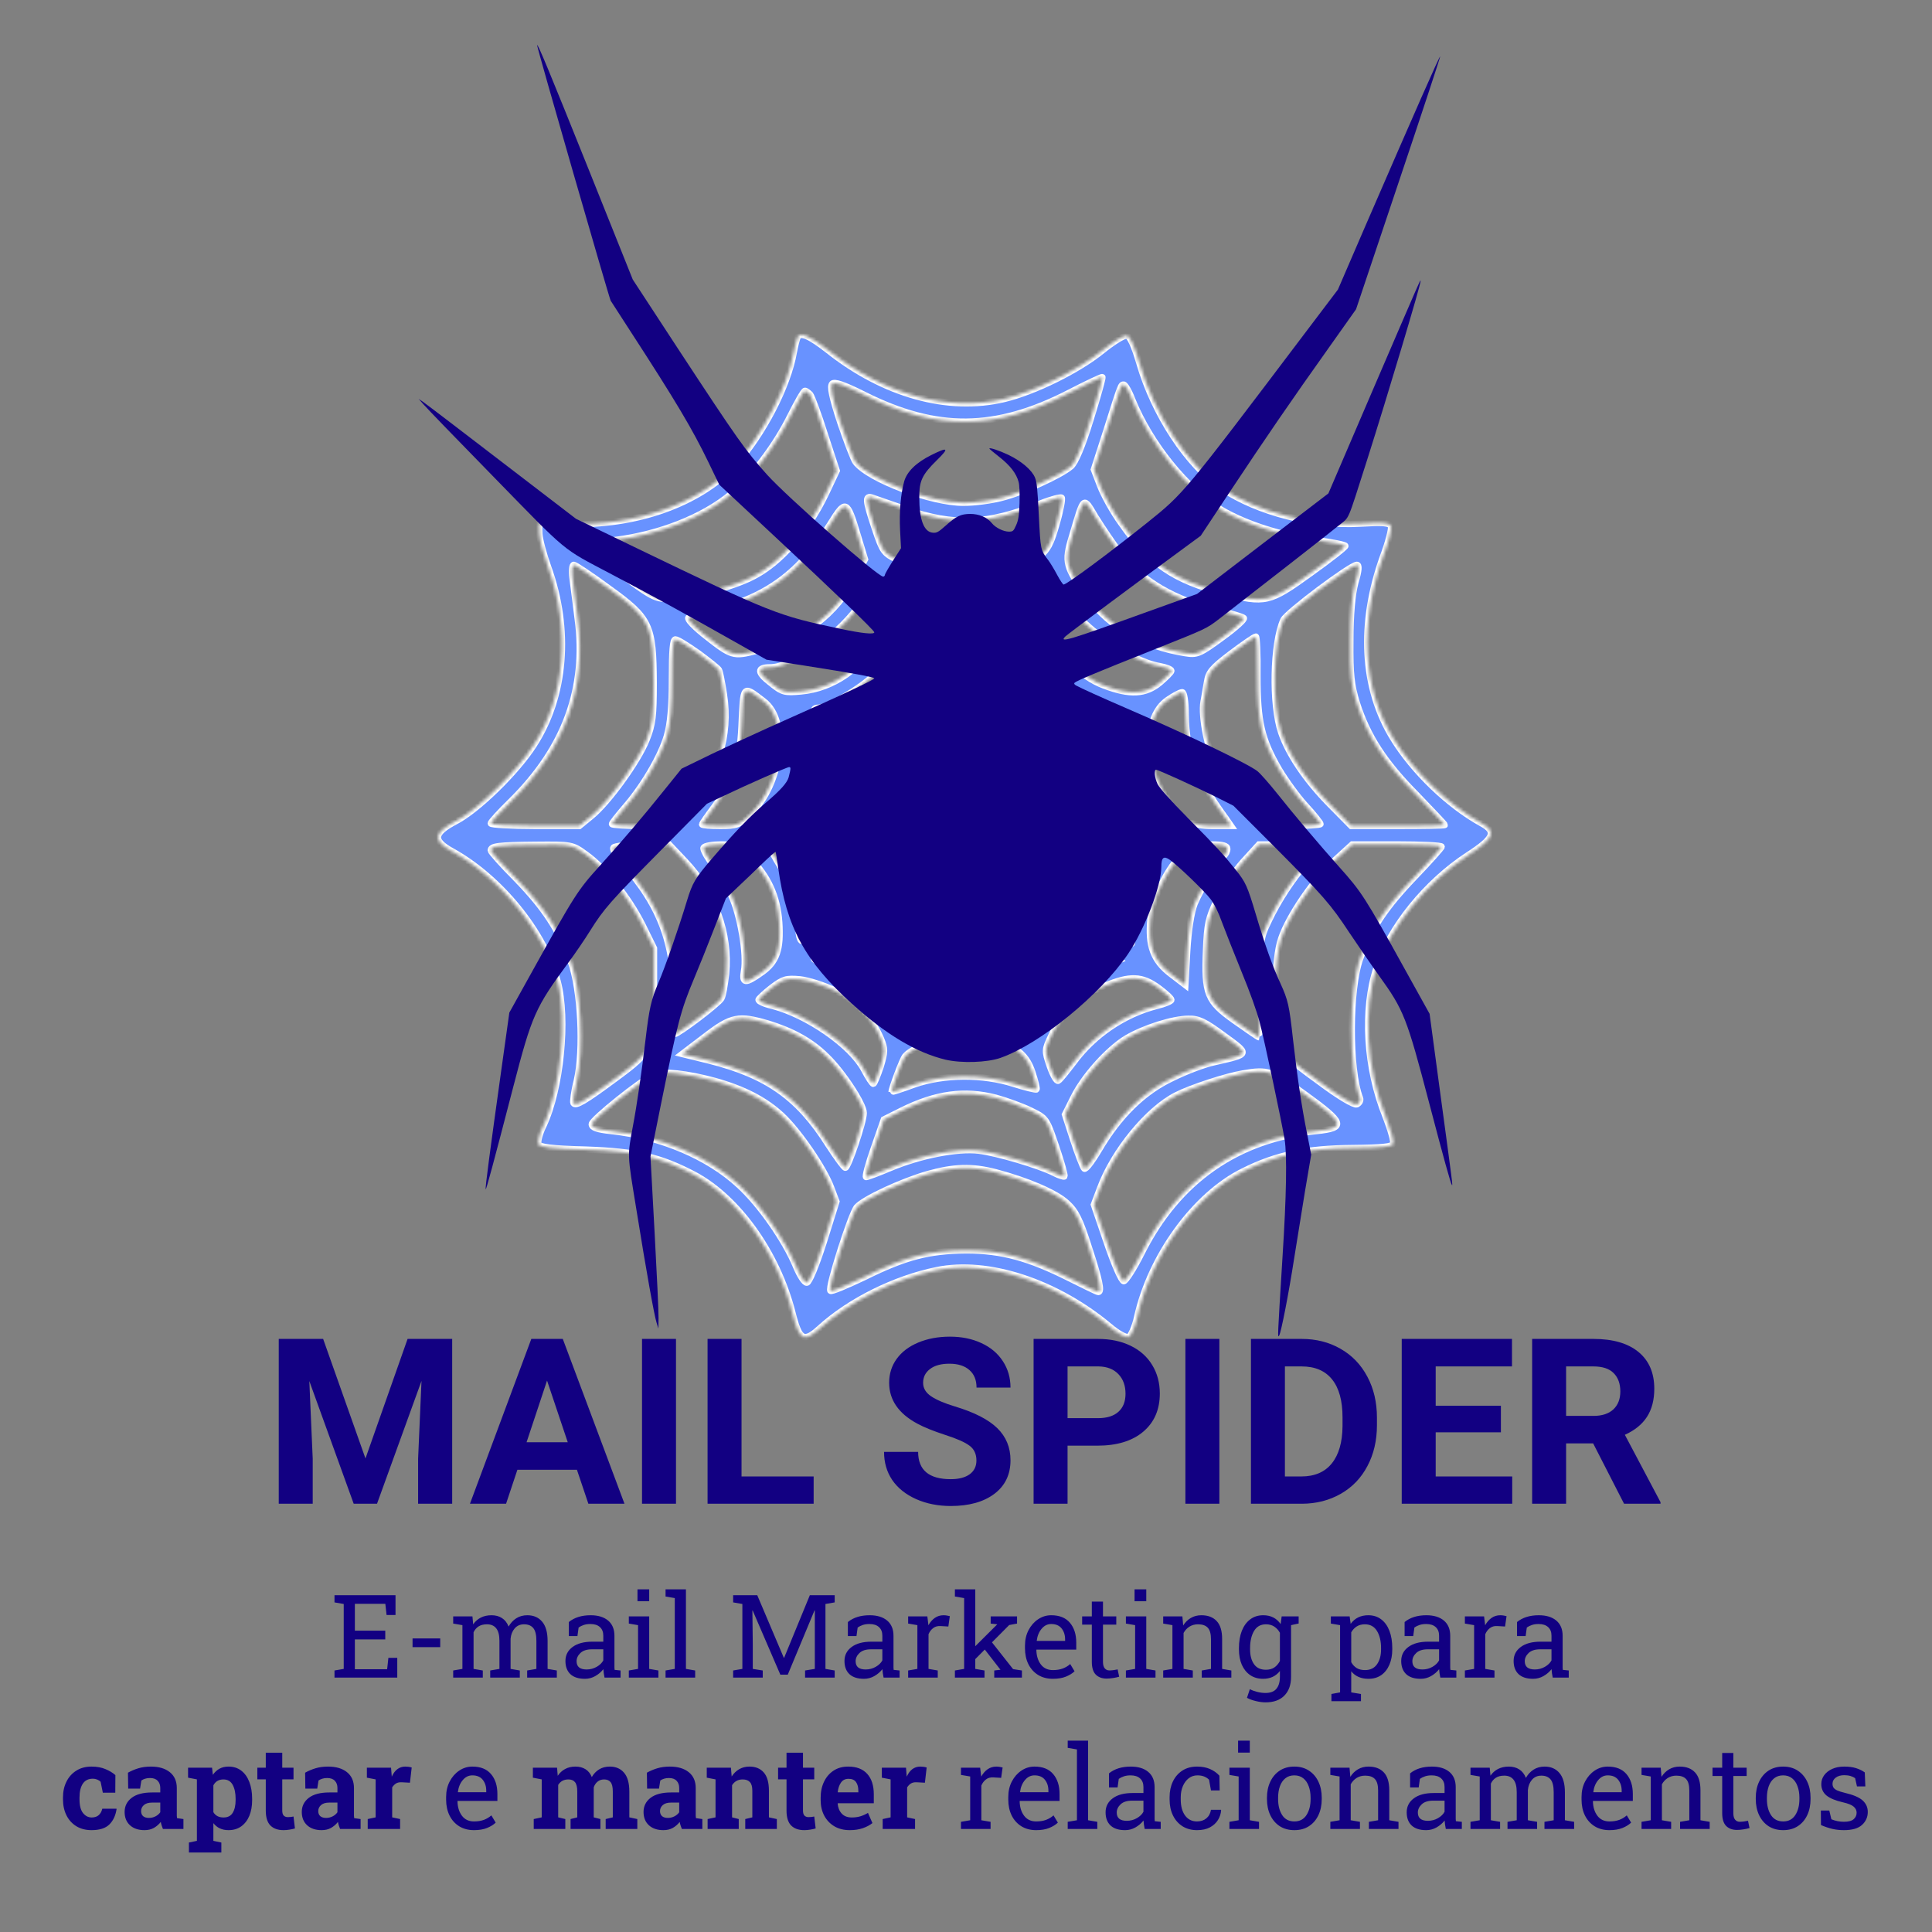 <svg width="600" height="600" viewBox="0 0 600 600" fill="none" xmlns="http://www.w3.org/2000/svg">
<rect x="0" y="0" width="600" height="600" fill="#808080" stroke="none"/>
<mask id="path-1-inside-1" fill="white">
<path d="M247.672 104.693C247.479 105.175 246.9 107.202 246.514 109.325C244.681 120.036 236.768 135.09 228.469 144.258C217.275 156.417 197.396 163.461 176.552 162.689L167.385 162.4L167.481 165.777C167.578 167.611 168.832 172.242 170.183 176.006C177.228 195.499 175.587 216.246 165.744 231.397C160.437 239.696 148.278 251.565 141.523 255.039C134.575 258.706 134.285 260.926 140.075 264.206C155.322 272.505 169.122 289.586 173.175 304.833C176.263 316.509 174.14 338.125 168.736 349.609C167.578 351.925 166.902 354.53 167.192 355.302C167.578 356.267 171.052 356.749 182.052 357.039C197.782 357.618 204.923 359.258 215.634 364.855C229.144 372.093 241.303 389.077 246.032 407.508C248.251 416.386 249.602 417.062 254.717 412.43C263.981 404.034 277.973 397.086 290.904 394.481C306.826 391.2 327.863 398.051 344.558 411.947C347.163 414.167 349.672 415.518 350.541 415.228C351.216 414.939 352.471 412.14 353.146 409.149C357.296 390.138 371.191 371.031 386.245 363.697C396.474 358.583 406.028 356.653 419.924 356.556C429.188 356.46 432.372 356.17 432.662 355.205C432.951 354.53 431.89 350.767 430.346 346.81C424.266 331.756 423.205 313.518 427.547 300.49C431.793 287.849 442.987 274.049 455.822 265.654C464.024 260.347 464.892 258.32 460.164 255.715C449.935 250.118 438.934 239.503 432.662 229.274C423.108 213.737 422.047 193.665 429.574 172.725C431.214 168.383 432.276 164.137 431.986 163.461C431.504 162.303 429.67 162.207 422.433 162.593C407.668 163.461 390.877 159.215 379.49 151.688C368.875 144.547 358.454 128.721 353.822 112.606C352.278 107.395 350.927 104.403 349.962 104.21C349.093 104.017 345.716 106.14 342.338 108.842C334.908 114.922 321.205 121.677 311.844 123.896C294.378 128.046 274.499 122.545 257.033 108.649C251.436 104.307 248.637 103.052 247.672 104.693ZM338.671 130.265C336.066 138.757 333.943 143.679 332.592 144.837C329.311 147.635 317.634 152.943 311.072 154.583C307.791 155.452 302.484 156.127 299.203 156.127C289.263 156.127 269.867 148.89 265.718 143.486C265.139 142.714 263.016 137.213 260.989 131.23C258.384 123.317 257.708 119.94 258.48 119.168C259.156 118.492 262.051 119.457 268.42 122.642C290.904 133.932 309.142 133.739 331.916 122.063C337.513 119.168 342.242 116.948 342.338 117.141C342.531 117.238 340.891 123.124 338.671 130.265ZM351.602 124.089C357.199 137.889 368.489 151.881 379.297 158.347C387.114 162.882 397.922 166.356 409.116 167.804C413.844 168.383 417.801 169.251 417.801 169.54C417.801 169.926 412.879 173.786 406.8 178.129C394.255 187.2 392.904 187.489 380.069 184.208C364.629 180.252 357.006 175.041 348.225 162.496C345.619 158.926 342.724 153.618 341.663 150.82L339.733 145.802L343.593 133.836C348.225 119.168 348.128 119.457 348.997 119.457C349.383 119.457 350.637 121.484 351.602 124.089ZM251.629 122.545C252.111 123.221 254.234 128.818 256.164 134.994L259.831 146.188L256.454 153.329C250.953 164.909 242.268 174.848 233.776 179.094C227.697 182.278 213.608 186.042 208.204 186.042C203.861 186.042 202.607 185.463 195.466 180.252C187.263 174.365 182.631 170.023 183.5 169.154C183.693 168.865 187.167 168.286 191.123 167.707C204.826 165.97 218.336 160.663 226.925 153.522C233.583 148.118 240.821 138.468 245.356 129.397C247.576 124.958 249.602 121.387 249.988 121.387C250.374 121.387 251.05 121.966 251.629 122.545ZM281.254 158.154C296.308 163.365 306.633 162.979 323.038 156.417C326.416 155.066 329.407 154.294 329.697 154.583C329.986 154.873 329.311 158.636 328.056 162.882C325.451 172.049 324.196 173.207 313.292 176.874C301.519 180.831 290.518 179.866 278.648 173.883C274.402 171.76 274.113 171.277 271.7 164.137C268.709 155.162 268.613 153.811 270.928 154.583C271.797 154.873 276.429 156.513 281.254 158.154ZM347.646 171.47C354.497 180.445 364.822 186.428 378.525 189.612C382.289 190.481 385.859 191.542 386.245 191.928C386.728 192.218 383.64 195.016 379.49 198.008C372.542 203.122 371.674 203.412 368.103 202.833C355.269 200.806 344.751 194.823 337.996 185.752C330.855 176.102 330.469 174.655 332.978 166.453C336.741 153.715 336.355 154.101 340.215 160.566C342.145 163.654 345.426 168.576 347.646 171.47ZM266.297 166.067L268.613 173.69L266.007 178.708C259.542 190.963 249.506 198.587 235.127 202.061C227.6 203.991 227.311 203.894 218.529 196.946C215.538 194.534 213.415 192.314 213.801 191.832C214.283 191.446 217.95 190.384 221.81 189.419C238.119 185.463 248.444 177.839 257.901 162.689C262.63 155.066 263.016 155.162 266.297 166.067ZM189.097 182.761C201.931 192.025 202.896 194.051 202.993 212.097C202.993 222.422 202.703 224.931 200.773 229.756C198.168 236.318 189 249.056 183.693 253.399L179.929 256.487H166.227C158.603 256.487 152.427 256.101 152.427 255.715C152.427 255.329 155.322 252.144 158.796 248.767C175.491 232.265 182.245 213.737 179.447 192.314C178.868 187.489 178.096 181.796 177.806 179.48C177.517 177.26 177.71 175.427 178.192 175.427C178.675 175.427 183.596 178.708 189.097 182.761ZM420.889 180.927C419.924 184.594 419.345 190.77 419.345 199.069C419.248 209.491 419.634 212.772 421.371 218.369C424.652 228.598 429.863 236.704 439.803 246.74C444.628 251.758 448.681 256.004 448.681 256.197C448.681 256.39 442.119 256.487 434.109 256.487H419.634L412.686 249.442C405.545 242.108 400.238 234.292 397.922 227.537C394.93 218.852 395.316 199.648 398.597 192.507C399.659 190.288 419.345 175.523 421.371 175.427C422.143 175.427 422.047 177.067 420.889 180.927ZM299.589 184.498C308.37 184.498 311.169 184.112 315.801 182.278C318.889 181.024 321.591 180.252 321.88 180.445C322.073 180.734 321.494 183.243 320.529 186.138C318.889 190.963 318.406 191.542 313.099 194.244C308.081 196.753 306.247 197.139 299.589 197.139C293.123 197.139 291 196.753 286.368 194.437C281.447 192.025 280.771 191.349 279.324 187.007C278.455 184.401 277.973 181.796 278.262 181.313C278.552 180.831 281.061 181.313 283.859 182.471C288.009 184.112 291 184.498 299.589 184.498ZM273.534 187.972C275.174 192.893 275.174 192.893 272.665 198.104C268.13 207.272 258.77 213.834 248.83 214.702C243.619 215.185 242.944 214.992 239.373 212.097C235.127 208.816 235.031 207.272 239.084 207.272C245.935 207.272 259.252 198.201 266.297 188.84C268.613 185.752 270.928 183.147 271.218 183.147C271.604 183.147 272.665 185.366 273.534 187.972ZM330.951 185.945C334.039 193.472 350.637 205.342 360.191 206.886C362.12 207.272 363.761 207.851 363.761 208.333C363.761 208.719 362.12 210.36 360.191 212C355.752 215.667 350.927 215.957 342.821 212.869C335.873 210.36 327.96 202.543 325.933 196.464C324.679 192.797 324.679 191.735 326.03 187.779C327.67 182.471 329.214 181.892 330.951 185.945ZM390.491 209.877C390.491 224.159 391.746 229.563 397.246 239.02C399.273 242.398 402.94 247.512 405.545 250.311C408.054 253.013 410.081 255.618 410.081 255.908C410.081 256.197 405.738 256.487 400.527 256.487H390.974L386.149 251.179C383.447 248.188 379.876 243.073 378.236 239.792C375.244 233.616 372.928 222.519 373.797 217.887C374.086 216.536 374.472 213.834 374.858 211.807C375.341 208.719 376.402 207.465 382.385 202.929C386.245 200.034 389.623 197.718 390.009 197.718C390.298 197.622 390.588 203.122 390.491 209.877ZM216.792 202.833C220.073 205.245 222.968 207.561 223.258 208.044C223.547 208.526 224.223 211.904 224.802 215.667C226.828 228.405 222.872 240.95 213.704 251.372L209.169 256.487H199.615C194.404 256.487 190.062 256.197 190.062 255.908C190.062 255.618 191.895 253.302 194.211 250.6C199.905 244.038 205.309 234.774 207.142 228.502C208.204 224.738 208.686 219.527 208.686 210.842C208.686 202.061 208.976 198.587 209.748 198.587C210.423 198.587 213.511 200.517 216.792 202.833ZM293.606 202.543C298.334 203.412 301.133 203.412 305.958 202.543C315.222 200.806 315.029 200.71 314.836 203.219C314.643 204.377 313.967 206.886 313.195 208.719C311.941 211.518 310.976 212.193 306.344 213.544C300.554 215.281 295.15 214.895 289.842 212.483C287.623 211.421 286.561 209.974 285.403 206.307C283.859 201.482 284.052 200.131 286.272 200.999C287.044 201.192 290.325 201.964 293.606 202.543ZM323.231 203.798C323.231 204.473 325.065 207.079 327.188 209.588C331.337 214.22 337.706 218.08 343.303 219.334C344.944 219.624 346.391 220.492 346.391 221.071C346.295 222.808 339.154 227.537 336.645 227.537C330.951 227.537 318.406 217.694 318.406 213.255C318.406 210.553 321.398 202.447 322.363 202.447C322.845 202.447 323.231 203.026 323.231 203.798ZM279.999 208.14C281.35 212.386 281.35 213.158 279.999 215.86C277.587 220.975 267.744 227.537 262.437 227.537C261.375 227.537 258.77 226.379 256.743 224.835C252.883 222.229 251.629 219.817 254.041 219.817C257.033 219.817 267.262 213.834 271.411 209.684C273.92 207.079 275.946 204.666 275.946 204.184C275.946 203.798 276.525 203.412 277.201 203.412C277.876 203.412 279.131 205.535 279.999 208.14ZM237.057 217.694C245.26 223.773 242.944 243.266 233.004 252.916C229.627 256.197 228.855 256.487 223.644 256.487C220.556 256.487 218.047 256.294 218.047 256.004C218.047 255.811 219.784 253.302 221.81 250.6C227.6 242.977 229.82 236.318 230.302 225.607C230.881 212.483 230.592 212.772 237.057 217.694ZM368.2 221.94C368.393 233.809 371.384 241.529 380.745 254.267L382.289 256.487H376.595C369.937 256.487 367.428 255.039 362.893 248.381C355.269 237.38 355.173 222.519 362.603 217.404C364.533 216.053 366.559 214.992 367.138 214.992C367.717 214.992 368.2 217.79 368.2 221.94ZM305.282 232.941C301.229 245.775 299.878 248.863 298.817 247.126C298.141 246.065 290.421 221.65 290.421 220.685C290.421 220.01 307.309 218.948 308.853 219.527C309.239 219.72 307.598 225.703 305.282 232.941ZM288.491 234.292C290.614 241.143 292.641 247.512 292.93 248.284C294.088 251.083 291.097 249.635 281.543 242.88C266.2 231.783 267.069 233.23 273.148 229.756C276.043 228.116 279.42 225.607 280.675 224.256C282.026 222.905 283.377 221.747 283.763 221.747C284.149 221.747 286.272 227.344 288.491 234.292ZM320.143 225.51C322.652 227.537 326.126 229.949 327.863 230.818C329.6 231.686 330.758 232.844 330.565 233.23C329.89 234.292 309.914 248.767 308.177 249.442C307.405 249.732 306.826 249.346 306.826 248.67C306.826 247.03 314.739 221.747 315.222 221.747C315.511 221.747 317.634 223.387 320.143 225.51ZM253.462 229.467C256.357 231.59 257.612 233.327 257.998 235.836C258.866 239.985 256.647 247.995 253.462 252.723C251.436 255.811 250.953 256.004 245.163 256.294C241.786 256.487 239.277 256.197 239.373 255.811C239.566 255.425 241.4 251.758 243.33 247.802C246.128 242.301 247.093 238.924 247.576 233.52C247.962 229.756 248.541 226.572 248.83 226.572C249.216 226.572 251.243 227.923 253.462 229.467ZM351.699 232.555C352.567 240.661 354.594 246.837 358.068 251.565C359.612 253.785 360.866 255.715 360.866 256.004C360.866 256.294 358.164 256.487 354.98 256.294C349.479 256.004 348.804 255.715 346.295 252.627C343.11 248.67 340.312 238.827 341.373 235.064C341.952 232.844 348.514 226.668 350.444 226.572C350.734 226.572 351.313 229.274 351.699 232.555ZM277.201 246.74C283.473 251.276 288.491 255.232 288.491 255.715C288.491 256.101 282.026 256.487 274.016 256.487C257.805 256.487 258.191 256.68 261.472 249.635C262.533 247.319 263.402 244.038 263.402 242.398C263.402 239.406 264.174 237.862 265.332 238.345C265.718 238.538 271.025 242.301 277.201 246.74ZM336.066 243.073C336.355 245.196 337.61 249.153 338.961 251.758L341.277 256.487H326.416C314.932 256.487 311.555 256.197 311.844 255.232C312.423 253.688 333.846 238.055 334.811 238.634C335.197 238.827 335.776 240.854 336.066 243.073ZM181.956 265.364C188.035 269.707 195.273 278.778 199.519 287.27L203.089 294.507V307.535C203.089 325.484 202.703 326.352 191.606 334.555C181.473 342.082 178.771 343.626 178.096 342.564C177.903 342.178 178.289 338.994 179.157 335.616C181.377 325.966 180.412 307.245 177.324 298.753C173.561 288.717 169.122 281.962 160.437 272.988C155.998 268.549 152.427 264.496 152.427 264.11C152.427 262.759 154.84 262.469 166.227 262.373C177.614 262.277 177.71 262.277 181.956 265.364ZM212.739 267.487C222.1 277.427 226.635 289.779 225.477 302.42C225.091 305.798 224.512 309.272 224.03 310.044C223.258 311.588 210.616 321.141 209.458 321.141C209.072 321.141 208.976 317.378 209.169 312.649C210.037 294.314 205.502 281.48 193.15 267.873C191.413 265.943 190.158 263.82 190.544 263.242C190.834 262.759 194.79 262.277 199.519 262.277H207.818L212.739 267.487ZM232.811 266.426C238.505 272.023 241.4 278.392 241.979 286.401C242.558 294.797 241.207 298.753 236.478 302.034C231.46 305.605 230.399 305.508 231.074 301.552C232.039 296.534 229.916 283.989 227.118 278.102C225.767 275.207 223.161 270.865 221.328 268.452C219.494 266.04 218.24 263.724 218.529 263.242C218.915 262.663 221.328 262.277 223.933 262.277C228.276 262.277 229.048 262.663 232.811 266.426ZM252.208 265.557C256.743 270.286 259.445 279.646 257.998 284.954C257.515 286.884 250.953 292.191 249.023 292.191C248.444 292.191 247.962 290.261 247.962 287.559C247.962 281.48 245.839 274.435 242.172 268.742C240.628 266.233 239.277 263.724 239.277 263.242C239.277 262.663 241.496 262.277 244.198 262.277C248.637 262.277 249.506 262.663 252.208 265.557ZM288.009 263.628C288.009 264.496 266.49 280.611 265.428 280.611C264.463 280.611 259.542 264.013 260.121 263.145C260.796 261.987 288.009 262.469 288.009 263.628ZM339.057 267.101C337.706 269.707 336.355 274.049 336.066 276.751C335.776 279.357 335.39 281.576 335.197 281.576C334.811 281.576 313.581 266.329 312.23 265.171C309.914 262.952 313.485 262.277 327.091 262.277H341.47L339.057 267.101ZM360.866 263.048C360.866 263.531 360.094 264.689 359.033 265.557C358.068 266.426 356.041 269.9 354.497 273.181C352.374 277.909 351.795 280.708 351.795 286.112C351.699 289.972 351.602 293.156 351.409 293.156C350.251 293.156 342.628 287.173 342.145 285.919C340.987 282.734 341.663 275.207 343.593 270.961C346.874 263.724 348.804 262.277 355.269 262.277C358.357 262.277 360.866 262.663 360.866 263.048ZM381.131 263.628C381.131 264.399 380.648 265.364 380.069 265.75C378.525 266.715 373.025 275.786 370.998 280.611C369.937 283.313 369.068 288.814 368.682 295.376L368.103 305.894L363.568 302.42C358.164 298.271 356.524 293.639 357.296 285.533C358.068 278.681 362.893 268.935 367.428 265.171C370.323 262.759 371.77 262.277 376.016 262.277C379.876 262.277 381.131 262.663 381.131 263.628ZM409.116 263.242C409.116 263.724 407.668 265.847 405.931 267.777C401.299 272.988 396.86 279.839 393.869 286.208C391.36 291.419 391.263 292.481 391.263 306.859C391.263 315.255 391.07 322.106 390.974 322.106C390.781 322.106 387.403 319.79 383.447 316.992C374.858 310.912 373.99 308.693 374.569 294.99C374.858 286.98 375.341 284.954 377.946 279.55C379.683 276.172 383.254 270.865 385.956 267.777L390.974 262.277H400.045C405.449 262.277 409.116 262.663 409.116 263.242ZM447.716 262.952C447.716 263.242 443.952 267.487 439.32 272.312C430.249 281.769 425.81 288.428 422.433 297.595C418.959 306.956 418.862 332.142 422.336 341.02C422.626 341.792 422.143 342.564 421.371 342.95C420.503 343.24 415.871 340.538 409.695 335.906C399.755 328.668 399.369 328.282 397.825 323.071C395.509 315.351 395.606 298.078 397.922 291.419C400.334 284.375 408.054 273.084 414.52 267.198L419.924 262.277H433.82C441.443 262.277 447.716 262.566 447.716 262.952ZM292.834 271.251C289.456 282.252 284.342 297.016 283.956 297.016C283.666 297.016 281.929 295.762 280.192 294.121C278.359 292.577 275.174 290.261 273.051 289.103C270.928 287.849 269.385 286.401 269.481 285.919C269.674 285.34 274.692 281.383 280.675 277.041C290.807 269.61 293.799 268.163 292.834 271.251ZM319.95 277.909C326.03 282.252 330.951 286.112 330.951 286.401C330.951 286.787 329.214 287.849 327.188 288.814C325.065 289.682 321.591 292.191 319.468 294.314C316.766 296.823 315.318 297.692 315.029 296.823C312.809 290.84 306.826 272.216 306.826 271.251C306.826 268.935 309.046 269.996 319.95 277.909ZM304.8 284.664C307.116 291.709 309.142 297.885 309.432 298.464C309.625 299.043 306.054 299.429 299.782 299.429H289.842L294.281 285.726C296.694 278.102 299.106 271.926 299.589 271.926C300.168 271.926 302.484 277.716 304.8 284.664ZM270.253 294.121C273.823 296.051 280.675 302.903 280.868 305.026C281.061 307.342 280.578 310.14 279.227 313.228L277.973 316.413L271.893 310.237C267.455 305.798 264.077 303.385 259.349 301.359C255.682 299.815 252.787 298.174 252.787 297.788C252.787 297.402 254.62 295.762 256.936 294.218C261.375 290.937 263.884 290.937 270.253 294.121ZM342.917 294.7L347.549 298.174L342.049 300.394C334.715 303.385 329.311 307.245 325.74 312.167C324.1 314.386 322.363 316.123 321.88 315.93C320.336 315.544 318.213 307.728 318.792 305.219C320.143 300.008 331.434 291.226 336.838 291.226C337.706 291.226 340.408 292.77 342.917 294.7ZM259.252 307.631C265.718 310.816 270.928 316.316 273.534 322.492C274.885 325.773 274.885 326.545 273.437 331.37C272.472 334.169 271.507 336.581 271.218 336.581C270.928 336.581 269.577 334.555 268.323 332.142C264.27 324.519 250.664 315.158 239.856 312.36C237.347 311.781 235.417 310.912 235.61 310.43C235.803 310.044 237.636 308.307 239.759 306.666C243.233 304.061 244.102 303.771 248.444 304.157C251.05 304.447 255.971 305.991 259.252 307.631ZM359.708 306.763C361.928 308.403 363.761 310.044 363.761 310.526C363.761 310.912 361.735 311.781 359.322 312.36C349.093 314.965 339.733 321.334 333.46 329.826C331.241 332.721 329.118 335.423 328.635 335.616C328.153 335.906 326.995 333.879 326.03 331.081C324.389 326.256 324.389 326.063 326.609 321.431C329.6 315.158 336.162 308.982 343.11 306.184C350.927 302.903 354.69 303.096 359.708 306.763ZM308.756 306.473C311.458 307.728 312.52 309.175 313.967 313.228C314.932 316.027 315.608 318.536 315.318 318.729C315.125 318.922 313.195 318.536 311.169 317.764C306.151 315.93 293.606 315.93 288.684 317.667C286.465 318.439 284.535 318.825 284.342 318.439C284.052 318.053 284.631 315.544 285.5 312.939C286.754 309.079 287.719 307.728 290.421 306.473C294.86 304.157 304.317 304.157 308.756 306.473ZM238.408 317.86C246.032 320.176 251.822 323.361 256.454 327.896C261.568 332.721 268.227 342.95 268.227 345.652C268.227 348.354 263.402 362.636 262.533 362.636C262.147 362.636 259.831 359.451 257.322 355.591C247.962 340.731 238.215 333.879 220.17 329.344L211.871 327.317L219.108 321.817C227.118 315.641 229.434 315.255 238.408 317.86ZM380.069 321.624C388.175 327.51 388.272 327.317 377.271 329.826C374.376 330.405 368.393 332.625 364.147 334.748C355.076 338.994 347.453 346.521 341.18 357.232C339.057 360.802 337.127 363.311 336.741 362.925C336.355 362.539 334.811 358.583 333.364 354.144L330.758 346.135L333.364 340.924C336.548 334.362 344.268 325.773 349.962 322.396C355.462 319.211 364.243 316.413 369.068 316.413C372.253 316.316 374.183 317.281 380.069 321.624ZM309.721 323.264C315.994 325.291 318.985 327.993 320.626 333.107C321.494 335.713 322.073 338.125 321.88 338.318C321.687 338.511 318.503 337.739 314.836 336.581C305.186 333.493 293.123 333.59 283.956 336.774C280.096 338.222 276.911 339.187 276.911 339.09C276.911 338.029 280.289 329.054 281.061 328.089C282.605 326.159 287.43 323.843 292.834 322.492C297.852 321.141 304.028 321.431 309.721 323.264ZM222.003 335.713C230.978 338.222 237.54 341.599 242.751 346.424C247.865 351.153 255.778 362.636 258.094 368.812L259.735 373.154L255.778 385.796C253.366 393.323 251.243 398.341 250.567 398.341C249.795 398.341 248.348 396.025 247.19 393.226C243.812 385.12 236.092 374.023 229.53 368.04C219.977 359.162 205.212 352.89 189.869 351.249C185.43 350.767 183.789 350.188 183.789 349.126C183.789 347.775 199.036 335.52 203.089 333.686C205.598 332.528 213.511 333.397 222.003 335.713ZM405.352 339.959C417.608 348.837 418.09 350.284 408.826 351.249C384.412 353.662 365.787 366.592 354.497 389.173C352.085 393.998 349.576 397.858 348.997 397.858C348.321 397.858 346.005 392.551 343.786 385.989L339.733 374.119L341.663 369.005C345.909 357.521 356.524 344.591 365.305 340.152C369.84 337.836 380.745 334.265 385.956 333.397C393.772 332.046 395.027 332.432 405.352 339.959ZM309.239 340.924C312.423 341.792 317.248 343.529 320.047 344.88C324.968 347.293 324.968 347.293 327.96 356.074C329.6 360.899 330.758 365.048 330.565 365.338C330.372 365.531 328.925 365.048 327.381 364.276C322.942 361.96 309.625 358.004 303.931 357.328C297.369 356.556 285.789 358.776 276.429 362.732C272.762 364.276 269.385 365.531 268.999 365.531C268.613 365.531 269.674 361.478 271.411 356.556L274.499 347.679L280.096 344.88C290.614 339.669 299.492 338.415 309.239 340.924ZM309.239 364.083C318.792 366.592 327.96 370.452 331.337 373.637C334.039 376.049 335.39 378.751 338.092 387.243C341.373 397.183 342.242 401.236 341.084 401.236C340.794 401.236 336.838 399.306 332.206 396.99C319.564 390.621 311.072 388.305 300.071 388.305C288.491 388.401 281.254 390.235 268.42 396.604C262.919 399.209 258.191 401.236 257.901 400.85C257.033 399.981 264.367 376.918 266.104 374.891C268.323 372.382 279.999 366.978 288.009 364.662C296.308 362.346 301.808 362.153 309.239 364.083Z"/>
</mask>
<path d="M247.672 104.693C247.479 105.175 246.9 107.202 246.514 109.325C244.681 120.036 236.768 135.09 228.469 144.258C217.275 156.417 197.396 163.461 176.552 162.689L167.385 162.4L167.481 165.777C167.578 167.611 168.832 172.242 170.183 176.006C177.228 195.499 175.587 216.246 165.744 231.397C160.437 239.696 148.278 251.565 141.523 255.039C134.575 258.706 134.285 260.926 140.075 264.206C155.322 272.505 169.122 289.586 173.175 304.833C176.263 316.509 174.14 338.125 168.736 349.609C167.578 351.925 166.902 354.53 167.192 355.302C167.578 356.267 171.052 356.749 182.052 357.039C197.782 357.618 204.923 359.258 215.634 364.855C229.144 372.093 241.303 389.077 246.032 407.508C248.251 416.386 249.602 417.062 254.717 412.43C263.981 404.034 277.973 397.086 290.904 394.481C306.826 391.2 327.863 398.051 344.558 411.947C347.163 414.167 349.672 415.518 350.541 415.228C351.216 414.939 352.471 412.14 353.146 409.149C357.296 390.138 371.191 371.031 386.245 363.697C396.474 358.583 406.028 356.653 419.924 356.556C429.188 356.46 432.372 356.17 432.662 355.205C432.951 354.53 431.89 350.767 430.346 346.81C424.266 331.756 423.205 313.518 427.547 300.49C431.793 287.849 442.987 274.049 455.822 265.654C464.024 260.347 464.892 258.32 460.164 255.715C449.935 250.118 438.934 239.503 432.662 229.274C423.108 213.737 422.047 193.665 429.574 172.725C431.214 168.383 432.276 164.137 431.986 163.461C431.504 162.303 429.67 162.207 422.433 162.593C407.668 163.461 390.877 159.215 379.49 151.688C368.875 144.547 358.454 128.721 353.822 112.606C352.278 107.395 350.927 104.403 349.962 104.21C349.093 104.017 345.716 106.14 342.338 108.842C334.908 114.922 321.205 121.677 311.844 123.896C294.378 128.046 274.499 122.545 257.033 108.649C251.436 104.307 248.637 103.052 247.672 104.693ZM338.671 130.265C336.066 138.757 333.943 143.679 332.592 144.837C329.311 147.635 317.634 152.943 311.072 154.583C307.791 155.452 302.484 156.127 299.203 156.127C289.263 156.127 269.867 148.89 265.718 143.486C265.139 142.714 263.016 137.213 260.989 131.23C258.384 123.317 257.708 119.94 258.48 119.168C259.156 118.492 262.051 119.457 268.42 122.642C290.904 133.932 309.142 133.739 331.916 122.063C337.513 119.168 342.242 116.948 342.338 117.141C342.531 117.238 340.891 123.124 338.671 130.265ZM351.602 124.089C357.199 137.889 368.489 151.881 379.297 158.347C387.114 162.882 397.922 166.356 409.116 167.804C413.844 168.383 417.801 169.251 417.801 169.54C417.801 169.926 412.879 173.786 406.8 178.129C394.255 187.2 392.904 187.489 380.069 184.208C364.629 180.252 357.006 175.041 348.225 162.496C345.619 158.926 342.724 153.618 341.663 150.82L339.733 145.802L343.593 133.836C348.225 119.168 348.128 119.457 348.997 119.457C349.383 119.457 350.637 121.484 351.602 124.089ZM251.629 122.545C252.111 123.221 254.234 128.818 256.164 134.994L259.831 146.188L256.454 153.329C250.953 164.909 242.268 174.848 233.776 179.094C227.697 182.278 213.608 186.042 208.204 186.042C203.861 186.042 202.607 185.463 195.466 180.252C187.263 174.365 182.631 170.023 183.5 169.154C183.693 168.865 187.167 168.286 191.123 167.707C204.826 165.97 218.336 160.663 226.925 153.522C233.583 148.118 240.821 138.468 245.356 129.397C247.576 124.958 249.602 121.387 249.988 121.387C250.374 121.387 251.05 121.966 251.629 122.545ZM281.254 158.154C296.308 163.365 306.633 162.979 323.038 156.417C326.416 155.066 329.407 154.294 329.697 154.583C329.986 154.873 329.311 158.636 328.056 162.882C325.451 172.049 324.196 173.207 313.292 176.874C301.519 180.831 290.518 179.866 278.648 173.883C274.402 171.76 274.113 171.277 271.7 164.137C268.709 155.162 268.613 153.811 270.928 154.583C271.797 154.873 276.429 156.513 281.254 158.154ZM347.646 171.47C354.497 180.445 364.822 186.428 378.525 189.612C382.289 190.481 385.859 191.542 386.245 191.928C386.728 192.218 383.64 195.016 379.49 198.008C372.542 203.122 371.674 203.412 368.103 202.833C355.269 200.806 344.751 194.823 337.996 185.752C330.855 176.102 330.469 174.655 332.978 166.453C336.741 153.715 336.355 154.101 340.215 160.566C342.145 163.654 345.426 168.576 347.646 171.47ZM266.297 166.067L268.613 173.69L266.007 178.708C259.542 190.963 249.506 198.587 235.127 202.061C227.6 203.991 227.311 203.894 218.529 196.946C215.538 194.534 213.415 192.314 213.801 191.832C214.283 191.446 217.95 190.384 221.81 189.419C238.119 185.463 248.444 177.839 257.901 162.689C262.63 155.066 263.016 155.162 266.297 166.067ZM189.097 182.761C201.931 192.025 202.896 194.051 202.993 212.097C202.993 222.422 202.703 224.931 200.773 229.756C198.168 236.318 189 249.056 183.693 253.399L179.929 256.487H166.227C158.603 256.487 152.427 256.101 152.427 255.715C152.427 255.329 155.322 252.144 158.796 248.767C175.491 232.265 182.245 213.737 179.447 192.314C178.868 187.489 178.096 181.796 177.806 179.48C177.517 177.26 177.71 175.427 178.192 175.427C178.675 175.427 183.596 178.708 189.097 182.761ZM420.889 180.927C419.924 184.594 419.345 190.77 419.345 199.069C419.248 209.491 419.634 212.772 421.371 218.369C424.652 228.598 429.863 236.704 439.803 246.74C444.628 251.758 448.681 256.004 448.681 256.197C448.681 256.39 442.119 256.487 434.109 256.487H419.634L412.686 249.442C405.545 242.108 400.238 234.292 397.922 227.537C394.93 218.852 395.316 199.648 398.597 192.507C399.659 190.288 419.345 175.523 421.371 175.427C422.143 175.427 422.047 177.067 420.889 180.927ZM299.589 184.498C308.37 184.498 311.169 184.112 315.801 182.278C318.889 181.024 321.591 180.252 321.88 180.445C322.073 180.734 321.494 183.243 320.529 186.138C318.889 190.963 318.406 191.542 313.099 194.244C308.081 196.753 306.247 197.139 299.589 197.139C293.123 197.139 291 196.753 286.368 194.437C281.447 192.025 280.771 191.349 279.324 187.007C278.455 184.401 277.973 181.796 278.262 181.313C278.552 180.831 281.061 181.313 283.859 182.471C288.009 184.112 291 184.498 299.589 184.498ZM273.534 187.972C275.174 192.893 275.174 192.893 272.665 198.104C268.13 207.272 258.77 213.834 248.83 214.702C243.619 215.185 242.944 214.992 239.373 212.097C235.127 208.816 235.031 207.272 239.084 207.272C245.935 207.272 259.252 198.201 266.297 188.84C268.613 185.752 270.928 183.147 271.218 183.147C271.604 183.147 272.665 185.366 273.534 187.972ZM330.951 185.945C334.039 193.472 350.637 205.342 360.191 206.886C362.12 207.272 363.761 207.851 363.761 208.333C363.761 208.719 362.12 210.36 360.191 212C355.752 215.667 350.927 215.957 342.821 212.869C335.873 210.36 327.96 202.543 325.933 196.464C324.679 192.797 324.679 191.735 326.03 187.779C327.67 182.471 329.214 181.892 330.951 185.945ZM390.491 209.877C390.491 224.159 391.746 229.563 397.246 239.02C399.273 242.398 402.94 247.512 405.545 250.311C408.054 253.013 410.081 255.618 410.081 255.908C410.081 256.197 405.738 256.487 400.527 256.487H390.974L386.149 251.179C383.447 248.188 379.876 243.073 378.236 239.792C375.244 233.616 372.928 222.519 373.797 217.887C374.086 216.536 374.472 213.834 374.858 211.807C375.341 208.719 376.402 207.465 382.385 202.929C386.245 200.034 389.623 197.718 390.009 197.718C390.298 197.622 390.588 203.122 390.491 209.877ZM216.792 202.833C220.073 205.245 222.968 207.561 223.258 208.044C223.547 208.526 224.223 211.904 224.802 215.667C226.828 228.405 222.872 240.95 213.704 251.372L209.169 256.487H199.615C194.404 256.487 190.062 256.197 190.062 255.908C190.062 255.618 191.895 253.302 194.211 250.6C199.905 244.038 205.309 234.774 207.142 228.502C208.204 224.738 208.686 219.527 208.686 210.842C208.686 202.061 208.976 198.587 209.748 198.587C210.423 198.587 213.511 200.517 216.792 202.833ZM293.606 202.543C298.334 203.412 301.133 203.412 305.958 202.543C315.222 200.806 315.029 200.71 314.836 203.219C314.643 204.377 313.967 206.886 313.195 208.719C311.941 211.518 310.976 212.193 306.344 213.544C300.554 215.281 295.15 214.895 289.842 212.483C287.623 211.421 286.561 209.974 285.403 206.307C283.859 201.482 284.052 200.131 286.272 200.999C287.044 201.192 290.325 201.964 293.606 202.543ZM323.231 203.798C323.231 204.473 325.065 207.079 327.188 209.588C331.337 214.22 337.706 218.08 343.303 219.334C344.944 219.624 346.391 220.492 346.391 221.071C346.295 222.808 339.154 227.537 336.645 227.537C330.951 227.537 318.406 217.694 318.406 213.255C318.406 210.553 321.398 202.447 322.363 202.447C322.845 202.447 323.231 203.026 323.231 203.798ZM279.999 208.14C281.35 212.386 281.35 213.158 279.999 215.86C277.587 220.975 267.744 227.537 262.437 227.537C261.375 227.537 258.77 226.379 256.743 224.835C252.883 222.229 251.629 219.817 254.041 219.817C257.033 219.817 267.262 213.834 271.411 209.684C273.92 207.079 275.946 204.666 275.946 204.184C275.946 203.798 276.525 203.412 277.201 203.412C277.876 203.412 279.131 205.535 279.999 208.14ZM237.057 217.694C245.26 223.773 242.944 243.266 233.004 252.916C229.627 256.197 228.855 256.487 223.644 256.487C220.556 256.487 218.047 256.294 218.047 256.004C218.047 255.811 219.784 253.302 221.81 250.6C227.6 242.977 229.82 236.318 230.302 225.607C230.881 212.483 230.592 212.772 237.057 217.694ZM368.2 221.94C368.393 233.809 371.384 241.529 380.745 254.267L382.289 256.487H376.595C369.937 256.487 367.428 255.039 362.893 248.381C355.269 237.38 355.173 222.519 362.603 217.404C364.533 216.053 366.559 214.992 367.138 214.992C367.717 214.992 368.2 217.79 368.2 221.94ZM305.282 232.941C301.229 245.775 299.878 248.863 298.817 247.126C298.141 246.065 290.421 221.65 290.421 220.685C290.421 220.01 307.309 218.948 308.853 219.527C309.239 219.72 307.598 225.703 305.282 232.941ZM288.491 234.292C290.614 241.143 292.641 247.512 292.93 248.284C294.088 251.083 291.097 249.635 281.543 242.88C266.2 231.783 267.069 233.23 273.148 229.756C276.043 228.116 279.42 225.607 280.675 224.256C282.026 222.905 283.377 221.747 283.763 221.747C284.149 221.747 286.272 227.344 288.491 234.292ZM320.143 225.51C322.652 227.537 326.126 229.949 327.863 230.818C329.6 231.686 330.758 232.844 330.565 233.23C329.89 234.292 309.914 248.767 308.177 249.442C307.405 249.732 306.826 249.346 306.826 248.67C306.826 247.03 314.739 221.747 315.222 221.747C315.511 221.747 317.634 223.387 320.143 225.51ZM253.462 229.467C256.357 231.59 257.612 233.327 257.998 235.836C258.866 239.985 256.647 247.995 253.462 252.723C251.436 255.811 250.953 256.004 245.163 256.294C241.786 256.487 239.277 256.197 239.373 255.811C239.566 255.425 241.4 251.758 243.33 247.802C246.128 242.301 247.093 238.924 247.576 233.52C247.962 229.756 248.541 226.572 248.83 226.572C249.216 226.572 251.243 227.923 253.462 229.467ZM351.699 232.555C352.567 240.661 354.594 246.837 358.068 251.565C359.612 253.785 360.866 255.715 360.866 256.004C360.866 256.294 358.164 256.487 354.98 256.294C349.479 256.004 348.804 255.715 346.295 252.627C343.11 248.67 340.312 238.827 341.373 235.064C341.952 232.844 348.514 226.668 350.444 226.572C350.734 226.572 351.313 229.274 351.699 232.555ZM277.201 246.74C283.473 251.276 288.491 255.232 288.491 255.715C288.491 256.101 282.026 256.487 274.016 256.487C257.805 256.487 258.191 256.68 261.472 249.635C262.533 247.319 263.402 244.038 263.402 242.398C263.402 239.406 264.174 237.862 265.332 238.345C265.718 238.538 271.025 242.301 277.201 246.74ZM336.066 243.073C336.355 245.196 337.61 249.153 338.961 251.758L341.277 256.487H326.416C314.932 256.487 311.555 256.197 311.844 255.232C312.423 253.688 333.846 238.055 334.811 238.634C335.197 238.827 335.776 240.854 336.066 243.073ZM181.956 265.364C188.035 269.707 195.273 278.778 199.519 287.27L203.089 294.507V307.535C203.089 325.484 202.703 326.352 191.606 334.555C181.473 342.082 178.771 343.626 178.096 342.564C177.903 342.178 178.289 338.994 179.157 335.616C181.377 325.966 180.412 307.245 177.324 298.753C173.561 288.717 169.122 281.962 160.437 272.988C155.998 268.549 152.427 264.496 152.427 264.11C152.427 262.759 154.84 262.469 166.227 262.373C177.614 262.277 177.71 262.277 181.956 265.364ZM212.739 267.487C222.1 277.427 226.635 289.779 225.477 302.42C225.091 305.798 224.512 309.272 224.03 310.044C223.258 311.588 210.616 321.141 209.458 321.141C209.072 321.141 208.976 317.378 209.169 312.649C210.037 294.314 205.502 281.48 193.15 267.873C191.413 265.943 190.158 263.82 190.544 263.242C190.834 262.759 194.79 262.277 199.519 262.277H207.818L212.739 267.487ZM232.811 266.426C238.505 272.023 241.4 278.392 241.979 286.401C242.558 294.797 241.207 298.753 236.478 302.034C231.46 305.605 230.399 305.508 231.074 301.552C232.039 296.534 229.916 283.989 227.118 278.102C225.767 275.207 223.161 270.865 221.328 268.452C219.494 266.04 218.24 263.724 218.529 263.242C218.915 262.663 221.328 262.277 223.933 262.277C228.276 262.277 229.048 262.663 232.811 266.426ZM252.208 265.557C256.743 270.286 259.445 279.646 257.998 284.954C257.515 286.884 250.953 292.191 249.023 292.191C248.444 292.191 247.962 290.261 247.962 287.559C247.962 281.48 245.839 274.435 242.172 268.742C240.628 266.233 239.277 263.724 239.277 263.242C239.277 262.663 241.496 262.277 244.198 262.277C248.637 262.277 249.506 262.663 252.208 265.557ZM288.009 263.628C288.009 264.496 266.49 280.611 265.428 280.611C264.463 280.611 259.542 264.013 260.121 263.145C260.796 261.987 288.009 262.469 288.009 263.628ZM339.057 267.101C337.706 269.707 336.355 274.049 336.066 276.751C335.776 279.357 335.39 281.576 335.197 281.576C334.811 281.576 313.581 266.329 312.23 265.171C309.914 262.952 313.485 262.277 327.091 262.277H341.47L339.057 267.101ZM360.866 263.048C360.866 263.531 360.094 264.689 359.033 265.557C358.068 266.426 356.041 269.9 354.497 273.181C352.374 277.909 351.795 280.708 351.795 286.112C351.699 289.972 351.602 293.156 351.409 293.156C350.251 293.156 342.628 287.173 342.145 285.919C340.987 282.734 341.663 275.207 343.593 270.961C346.874 263.724 348.804 262.277 355.269 262.277C358.357 262.277 360.866 262.663 360.866 263.048ZM381.131 263.628C381.131 264.399 380.648 265.364 380.069 265.75C378.525 266.715 373.025 275.786 370.998 280.611C369.937 283.313 369.068 288.814 368.682 295.376L368.103 305.894L363.568 302.42C358.164 298.271 356.524 293.639 357.296 285.533C358.068 278.681 362.893 268.935 367.428 265.171C370.323 262.759 371.77 262.277 376.016 262.277C379.876 262.277 381.131 262.663 381.131 263.628ZM409.116 263.242C409.116 263.724 407.668 265.847 405.931 267.777C401.299 272.988 396.86 279.839 393.869 286.208C391.36 291.419 391.263 292.481 391.263 306.859C391.263 315.255 391.07 322.106 390.974 322.106C390.781 322.106 387.403 319.79 383.447 316.992C374.858 310.912 373.99 308.693 374.569 294.99C374.858 286.98 375.341 284.954 377.946 279.55C379.683 276.172 383.254 270.865 385.956 267.777L390.974 262.277H400.045C405.449 262.277 409.116 262.663 409.116 263.242ZM447.716 262.952C447.716 263.242 443.952 267.487 439.32 272.312C430.249 281.769 425.81 288.428 422.433 297.595C418.959 306.956 418.862 332.142 422.336 341.02C422.626 341.792 422.143 342.564 421.371 342.95C420.503 343.24 415.871 340.538 409.695 335.906C399.755 328.668 399.369 328.282 397.825 323.071C395.509 315.351 395.606 298.078 397.922 291.419C400.334 284.375 408.054 273.084 414.52 267.198L419.924 262.277H433.82C441.443 262.277 447.716 262.566 447.716 262.952ZM292.834 271.251C289.456 282.252 284.342 297.016 283.956 297.016C283.666 297.016 281.929 295.762 280.192 294.121C278.359 292.577 275.174 290.261 273.051 289.103C270.928 287.849 269.385 286.401 269.481 285.919C269.674 285.34 274.692 281.383 280.675 277.041C290.807 269.61 293.799 268.163 292.834 271.251ZM319.95 277.909C326.03 282.252 330.951 286.112 330.951 286.401C330.951 286.787 329.214 287.849 327.188 288.814C325.065 289.682 321.591 292.191 319.468 294.314C316.766 296.823 315.318 297.692 315.029 296.823C312.809 290.84 306.826 272.216 306.826 271.251C306.826 268.935 309.046 269.996 319.95 277.909ZM304.8 284.664C307.116 291.709 309.142 297.885 309.432 298.464C309.625 299.043 306.054 299.429 299.782 299.429H289.842L294.281 285.726C296.694 278.102 299.106 271.926 299.589 271.926C300.168 271.926 302.484 277.716 304.8 284.664ZM270.253 294.121C273.823 296.051 280.675 302.903 280.868 305.026C281.061 307.342 280.578 310.14 279.227 313.228L277.973 316.413L271.893 310.237C267.455 305.798 264.077 303.385 259.349 301.359C255.682 299.815 252.787 298.174 252.787 297.788C252.787 297.402 254.62 295.762 256.936 294.218C261.375 290.937 263.884 290.937 270.253 294.121ZM342.917 294.7L347.549 298.174L342.049 300.394C334.715 303.385 329.311 307.245 325.74 312.167C324.1 314.386 322.363 316.123 321.88 315.93C320.336 315.544 318.213 307.728 318.792 305.219C320.143 300.008 331.434 291.226 336.838 291.226C337.706 291.226 340.408 292.77 342.917 294.7ZM259.252 307.631C265.718 310.816 270.928 316.316 273.534 322.492C274.885 325.773 274.885 326.545 273.437 331.37C272.472 334.169 271.507 336.581 271.218 336.581C270.928 336.581 269.577 334.555 268.323 332.142C264.27 324.519 250.664 315.158 239.856 312.36C237.347 311.781 235.417 310.912 235.61 310.43C235.803 310.044 237.636 308.307 239.759 306.666C243.233 304.061 244.102 303.771 248.444 304.157C251.05 304.447 255.971 305.991 259.252 307.631ZM359.708 306.763C361.928 308.403 363.761 310.044 363.761 310.526C363.761 310.912 361.735 311.781 359.322 312.36C349.093 314.965 339.733 321.334 333.46 329.826C331.241 332.721 329.118 335.423 328.635 335.616C328.153 335.906 326.995 333.879 326.03 331.081C324.389 326.256 324.389 326.063 326.609 321.431C329.6 315.158 336.162 308.982 343.11 306.184C350.927 302.903 354.69 303.096 359.708 306.763ZM308.756 306.473C311.458 307.728 312.52 309.175 313.967 313.228C314.932 316.027 315.608 318.536 315.318 318.729C315.125 318.922 313.195 318.536 311.169 317.764C306.151 315.93 293.606 315.93 288.684 317.667C286.465 318.439 284.535 318.825 284.342 318.439C284.052 318.053 284.631 315.544 285.5 312.939C286.754 309.079 287.719 307.728 290.421 306.473C294.86 304.157 304.317 304.157 308.756 306.473ZM238.408 317.86C246.032 320.176 251.822 323.361 256.454 327.896C261.568 332.721 268.227 342.95 268.227 345.652C268.227 348.354 263.402 362.636 262.533 362.636C262.147 362.636 259.831 359.451 257.322 355.591C247.962 340.731 238.215 333.879 220.17 329.344L211.871 327.317L219.108 321.817C227.118 315.641 229.434 315.255 238.408 317.86ZM380.069 321.624C388.175 327.51 388.272 327.317 377.271 329.826C374.376 330.405 368.393 332.625 364.147 334.748C355.076 338.994 347.453 346.521 341.18 357.232C339.057 360.802 337.127 363.311 336.741 362.925C336.355 362.539 334.811 358.583 333.364 354.144L330.758 346.135L333.364 340.924C336.548 334.362 344.268 325.773 349.962 322.396C355.462 319.211 364.243 316.413 369.068 316.413C372.253 316.316 374.183 317.281 380.069 321.624ZM309.721 323.264C315.994 325.291 318.985 327.993 320.626 333.107C321.494 335.713 322.073 338.125 321.88 338.318C321.687 338.511 318.503 337.739 314.836 336.581C305.186 333.493 293.123 333.59 283.956 336.774C280.096 338.222 276.911 339.187 276.911 339.09C276.911 338.029 280.289 329.054 281.061 328.089C282.605 326.159 287.43 323.843 292.834 322.492C297.852 321.141 304.028 321.431 309.721 323.264ZM222.003 335.713C230.978 338.222 237.54 341.599 242.751 346.424C247.865 351.153 255.778 362.636 258.094 368.812L259.735 373.154L255.778 385.796C253.366 393.323 251.243 398.341 250.567 398.341C249.795 398.341 248.348 396.025 247.19 393.226C243.812 385.12 236.092 374.023 229.53 368.04C219.977 359.162 205.212 352.89 189.869 351.249C185.43 350.767 183.789 350.188 183.789 349.126C183.789 347.775 199.036 335.52 203.089 333.686C205.598 332.528 213.511 333.397 222.003 335.713ZM405.352 339.959C417.608 348.837 418.09 350.284 408.826 351.249C384.412 353.662 365.787 366.592 354.497 389.173C352.085 393.998 349.576 397.858 348.997 397.858C348.321 397.858 346.005 392.551 343.786 385.989L339.733 374.119L341.663 369.005C345.909 357.521 356.524 344.591 365.305 340.152C369.84 337.836 380.745 334.265 385.956 333.397C393.772 332.046 395.027 332.432 405.352 339.959ZM309.239 340.924C312.423 341.792 317.248 343.529 320.047 344.88C324.968 347.293 324.968 347.293 327.96 356.074C329.6 360.899 330.758 365.048 330.565 365.338C330.372 365.531 328.925 365.048 327.381 364.276C322.942 361.96 309.625 358.004 303.931 357.328C297.369 356.556 285.789 358.776 276.429 362.732C272.762 364.276 269.385 365.531 268.999 365.531C268.613 365.531 269.674 361.478 271.411 356.556L274.499 347.679L280.096 344.88C290.614 339.669 299.492 338.415 309.239 340.924ZM309.239 364.083C318.792 366.592 327.96 370.452 331.337 373.637C334.039 376.049 335.39 378.751 338.092 387.243C341.373 397.183 342.242 401.236 341.084 401.236C340.794 401.236 336.838 399.306 332.206 396.99C319.564 390.621 311.072 388.305 300.071 388.305C288.491 388.401 281.254 390.235 268.42 396.604C262.919 399.209 258.191 401.236 257.901 400.85C257.033 399.981 264.367 376.918 266.104 374.891C268.323 372.382 279.999 366.978 288.009 364.662C296.308 362.346 301.808 362.153 309.239 364.083Z" fill="#6892FF" stroke="white" stroke-width="2" mask="url(#path-1-inside-1)"/>
<path d="M103.881 521V518.785L106.746 518.293V498.131L103.881 497.639V495.406H122.83V501.559H120.053L119.666 498.078H110.209V506.41H119.648V509.135H110.209V518.398H120.229L120.615 514.865H123.375V521H103.881ZM128.121 511.543V508.836H136.717V511.543H128.121ZM140.742 521V518.785L143.607 518.293V504.705L140.742 504.213V501.98H146.719L146.947 504.459C147.557 503.557 148.342 502.859 149.303 502.367C150.264 501.875 151.377 501.629 152.643 501.629C153.908 501.629 154.992 501.922 155.895 502.508C156.809 503.094 157.494 503.973 157.951 505.145C158.549 504.066 159.34 503.211 160.324 502.578C161.309 501.945 162.457 501.629 163.77 501.629C165.715 501.629 167.25 502.297 168.375 503.633C169.5 504.957 170.062 506.955 170.062 509.627V518.293L172.928 518.785V521H163.717V518.785L166.582 518.293V509.592C166.582 507.717 166.26 506.393 165.615 505.619C164.971 504.834 164.016 504.441 162.75 504.441C161.543 504.441 160.57 504.869 159.832 505.725C159.105 506.568 158.684 507.635 158.566 508.924V518.293L161.432 518.785V521H152.238V518.785L155.104 518.293V509.592C155.104 507.811 154.77 506.51 154.102 505.689C153.445 504.857 152.49 504.441 151.236 504.441C150.182 504.441 149.314 504.658 148.635 505.092C147.955 505.525 147.434 506.135 147.07 506.92V518.293L149.936 518.785V521H140.742ZM181.664 521.369C179.684 521.369 178.178 520.889 177.146 519.928C176.115 518.955 175.6 517.59 175.6 515.832C175.6 514.027 176.338 512.58 177.814 511.49C179.291 510.389 181.342 509.838 183.967 509.838H187.359V507.975C187.359 506.826 187.008 505.936 186.305 505.303C185.613 504.67 184.635 504.354 183.369 504.354C182.572 504.354 181.881 504.453 181.295 504.652C180.709 504.84 180.176 505.104 179.695 505.443L179.326 508.098H176.654V503.738C178.377 502.332 180.633 501.629 183.422 501.629C185.73 501.629 187.541 502.18 188.854 503.281C190.166 504.383 190.822 505.959 190.822 508.01V517.168C190.822 517.414 190.822 517.654 190.822 517.889C190.834 518.123 190.852 518.357 190.875 518.592L192.721 518.785V521H187.746C187.547 520.039 187.424 519.166 187.377 518.381C186.709 519.236 185.871 519.951 184.863 520.525C183.867 521.088 182.801 521.369 181.664 521.369ZM182.174 518.469C183.322 518.469 184.371 518.193 185.32 517.643C186.27 517.092 186.949 516.43 187.359 515.656V512.211H183.844C182.25 512.211 181.055 512.592 180.258 513.354C179.461 514.115 179.062 514.965 179.062 515.902C179.062 517.613 180.1 518.469 182.174 518.469ZM195.287 521V518.785L198.152 518.293V504.705L195.287 504.213V501.98H201.615V518.293L204.48 518.785V521H195.287ZM197.977 497.287V493.578H201.615V497.287H197.977ZM206.695 521V518.785L209.561 518.293V496.303L206.695 495.811V493.578H213.023V518.293L215.889 518.785V521H206.695ZM227.684 521V518.785L230.549 518.293V498.131L227.684 497.639V495.406H235.172L243.416 514.83H243.521L251.502 495.406H259.219V497.639L256.354 498.131V518.293L259.219 518.785V521H250.025V518.785L253.049 518.293V500.135L252.961 500.117L244.646 520.086H242.344L233.748 500.152L233.66 500.17L233.783 510.875V518.293L236.877 518.785V521H227.684ZM268.324 521.369C266.344 521.369 264.838 520.889 263.807 519.928C262.775 518.955 262.26 517.59 262.26 515.832C262.26 514.027 262.998 512.58 264.475 511.49C265.951 510.389 268.002 509.838 270.627 509.838H274.02V507.975C274.02 506.826 273.668 505.936 272.965 505.303C272.273 504.67 271.295 504.354 270.029 504.354C269.232 504.354 268.541 504.453 267.955 504.652C267.369 504.84 266.836 505.104 266.355 505.443L265.986 508.098H263.314V503.738C265.037 502.332 267.293 501.629 270.082 501.629C272.391 501.629 274.201 502.18 275.514 503.281C276.826 504.383 277.482 505.959 277.482 508.01V517.168C277.482 517.414 277.482 517.654 277.482 517.889C277.494 518.123 277.512 518.357 277.535 518.592L279.381 518.785V521H274.406C274.207 520.039 274.084 519.166 274.037 518.381C273.369 519.236 272.531 519.951 271.523 520.525C270.527 521.088 269.461 521.369 268.324 521.369ZM268.834 518.469C269.982 518.469 271.031 518.193 271.98 517.643C272.93 517.092 273.609 516.43 274.02 515.656V512.211H270.504C268.91 512.211 267.715 512.592 266.918 513.354C266.121 514.115 265.723 514.965 265.723 515.902C265.723 517.613 266.76 518.469 268.834 518.469ZM282.035 521V518.785L284.9 518.293V504.705L282.035 504.213V501.98H287.994L288.293 504.406L288.328 504.74C288.867 503.768 289.529 503.006 290.314 502.455C291.111 501.904 292.02 501.629 293.039 501.629C293.402 501.629 293.771 501.664 294.146 501.734C294.533 501.793 294.809 501.852 294.973 501.91L294.516 505.127L292.107 504.986C291.193 504.928 290.426 505.139 289.805 505.619C289.184 506.088 288.703 506.721 288.363 507.518V518.293L291.229 518.785V521H282.035ZM296.555 521V518.785L299.42 518.293V496.303L296.555 495.811V493.578H302.883V511.244L309.615 504.547L309.703 504.441L307.664 504.213V501.98H315.855V504.213L313.412 504.67L308.068 510.049L314.625 518.363L317.367 518.785V521H308.771V518.785L310.705 518.557L310.652 518.486L305.836 512.281L302.883 515.252V518.293L305.748 518.785V521H296.555ZM326.982 521.369C325.225 521.369 323.695 520.971 322.395 520.174C321.094 519.365 320.086 518.246 319.371 516.816C318.668 515.387 318.316 513.734 318.316 511.859V511.086C318.316 509.281 318.686 507.67 319.424 506.252C320.174 504.822 321.164 503.697 322.395 502.877C323.637 502.045 324.99 501.629 326.455 501.629C329.01 501.629 330.943 502.402 332.256 503.949C333.58 505.496 334.242 507.559 334.242 510.137V512.299H321.902L321.85 512.387C321.885 514.215 322.348 515.721 323.238 516.904C324.129 518.076 325.377 518.662 326.982 518.662C328.154 518.662 329.18 518.498 330.059 518.17C330.949 517.83 331.717 517.367 332.361 516.781L333.715 519.031C333.035 519.688 332.133 520.244 331.008 520.701C329.895 521.146 328.553 521.369 326.982 521.369ZM322.008 509.592H330.779V509.135C330.779 507.775 330.416 506.639 329.689 505.725C328.963 504.811 327.885 504.354 326.455 504.354C325.295 504.354 324.305 504.846 323.484 505.83C322.664 506.803 322.16 508.027 321.973 509.504L322.008 509.592ZM343.664 521.299C342.258 521.299 341.139 520.889 340.307 520.068C339.486 519.236 339.076 517.912 339.076 516.096V504.547H336.07V501.98H339.076V497.393H342.539V501.98H346.67V504.547H342.539V516.096C342.539 517.01 342.721 517.684 343.084 518.117C343.447 518.551 343.934 518.768 344.543 518.768C344.953 518.768 345.41 518.732 345.914 518.662C346.418 518.58 346.811 518.51 347.092 518.451L347.566 520.719C347.062 520.871 346.441 521.006 345.703 521.123C344.977 521.24 344.297 521.299 343.664 521.299ZM349.658 521V518.785L352.523 518.293V504.705L349.658 504.213V501.98H355.986V518.293L358.852 518.785V521H349.658ZM352.348 497.287V493.578H355.986V497.287H352.348ZM361.242 521V518.785L364.107 518.293V504.705L361.242 504.213V501.98H367.201L367.447 504.811C368.08 503.803 368.871 503.023 369.82 502.473C370.781 501.91 371.871 501.629 373.09 501.629C375.141 501.629 376.729 502.232 377.854 503.439C378.979 504.635 379.541 506.486 379.541 508.994V518.293L382.406 518.785V521H373.213V518.785L376.078 518.293V509.064C376.078 507.389 375.744 506.199 375.076 505.496C374.42 504.793 373.412 504.441 372.053 504.441C371.057 504.441 370.172 504.682 369.398 505.162C368.637 505.643 368.027 506.299 367.57 507.131V518.293L370.436 518.785V521H361.242ZM393.041 528.682C392.127 528.682 391.137 528.553 390.07 528.295C389.004 528.049 388.066 527.709 387.258 527.275L388.154 524.586C388.799 524.926 389.561 525.207 390.439 525.43C391.318 525.652 392.174 525.764 393.006 525.764C394.553 525.764 395.684 525.33 396.398 524.463C397.125 523.596 397.488 522.359 397.488 520.754V518.943C396.223 520.561 394.482 521.369 392.268 521.369C390.721 521.369 389.385 520.988 388.26 520.227C387.135 519.453 386.268 518.381 385.658 517.01C385.061 515.627 384.762 514.027 384.762 512.211V511.842C384.762 509.803 385.061 508.016 385.658 506.48C386.268 504.945 387.135 503.756 388.26 502.912C389.385 502.057 390.732 501.629 392.303 501.629C394.658 501.629 396.463 502.543 397.717 504.371L398.033 501.98H403.307V504.195L400.951 504.705V520.754C400.951 523.215 400.266 525.148 398.895 526.555C397.523 527.973 395.572 528.682 393.041 528.682ZM393.129 518.557C394.172 518.557 395.045 518.322 395.748 517.854C396.451 517.373 397.031 516.699 397.488 515.832V507.078C397.043 506.27 396.463 505.631 395.748 505.162C395.033 504.682 394.172 504.441 393.164 504.441C391.512 504.441 390.275 505.133 389.455 506.516C388.635 507.898 388.225 509.674 388.225 511.842V512.211C388.225 514.121 388.629 515.656 389.438 516.816C390.246 517.977 391.477 518.557 393.129 518.557ZM413.484 528.312V526.08L416.174 525.588V504.705L413.309 504.213V501.98H419.145L419.461 504.301C420.762 502.52 422.584 501.629 424.928 501.629C426.498 501.629 427.84 502.057 428.953 502.912C430.066 503.756 430.916 504.945 431.502 506.48C432.088 508.004 432.381 509.791 432.381 511.842V512.211C432.381 514.039 432.082 515.639 431.484 517.01C430.898 518.381 430.055 519.453 428.953 520.227C427.852 520.988 426.527 521.369 424.98 521.369C422.672 521.369 420.891 520.59 419.637 519.031V525.588L422.66 526.08V528.312H413.484ZM423.908 518.662C425.549 518.662 426.791 518.064 427.635 516.869C428.479 515.674 428.9 514.121 428.9 512.211V511.842C428.9 509.674 428.479 507.898 427.635 506.516C426.791 505.133 425.537 504.441 423.873 504.441C422.889 504.441 422.045 504.664 421.342 505.109C420.639 505.555 420.07 506.164 419.637 506.938V516.201C420.07 516.986 420.633 517.596 421.324 518.029C422.027 518.451 422.889 518.662 423.908 518.662ZM441.223 521.369C439.242 521.369 437.736 520.889 436.705 519.928C435.674 518.955 435.158 517.59 435.158 515.832C435.158 514.027 435.896 512.58 437.373 511.49C438.85 510.389 440.9 509.838 443.525 509.838H446.918V507.975C446.918 506.826 446.566 505.936 445.863 505.303C445.172 504.67 444.193 504.354 442.928 504.354C442.131 504.354 441.439 504.453 440.854 504.652C440.268 504.84 439.734 505.104 439.254 505.443L438.885 508.098H436.213V503.738C437.936 502.332 440.191 501.629 442.98 501.629C445.289 501.629 447.1 502.18 448.412 503.281C449.725 504.383 450.381 505.959 450.381 508.01V517.168C450.381 517.414 450.381 517.654 450.381 517.889C450.393 518.123 450.41 518.357 450.434 518.592L452.279 518.785V521H447.305C447.105 520.039 446.982 519.166 446.936 518.381C446.268 519.236 445.43 519.951 444.422 520.525C443.426 521.088 442.359 521.369 441.223 521.369ZM441.732 518.469C442.881 518.469 443.93 518.193 444.879 517.643C445.828 517.092 446.508 516.43 446.918 515.656V512.211H443.402C441.809 512.211 440.613 512.592 439.816 513.354C439.02 514.115 438.621 514.965 438.621 515.902C438.621 517.613 439.658 518.469 441.732 518.469ZM454.934 521V518.785L457.799 518.293V504.705L454.934 504.213V501.98H460.893L461.191 504.406L461.227 504.74C461.766 503.768 462.428 503.006 463.213 502.455C464.01 501.904 464.918 501.629 465.938 501.629C466.301 501.629 466.67 501.664 467.045 501.734C467.432 501.793 467.707 501.852 467.871 501.91L467.414 505.127L465.006 504.986C464.092 504.928 463.324 505.139 462.703 505.619C462.082 506.088 461.602 506.721 461.262 507.518V518.293L464.127 518.785V521H454.934ZM476.133 521.369C474.152 521.369 472.646 520.889 471.615 519.928C470.584 518.955 470.068 517.59 470.068 515.832C470.068 514.027 470.807 512.58 472.283 511.49C473.76 510.389 475.811 509.838 478.436 509.838H481.828V507.975C481.828 506.826 481.477 505.936 480.773 505.303C480.082 504.67 479.104 504.354 477.838 504.354C477.041 504.354 476.35 504.453 475.764 504.652C475.178 504.84 474.645 505.104 474.164 505.443L473.795 508.098H471.123V503.738C472.846 502.332 475.102 501.629 477.891 501.629C480.199 501.629 482.01 502.18 483.322 503.281C484.635 504.383 485.291 505.959 485.291 508.01V517.168C485.291 517.414 485.291 517.654 485.291 517.889C485.303 518.123 485.32 518.357 485.344 518.592L487.189 518.785V521H482.215C482.016 520.039 481.893 519.166 481.846 518.381C481.178 519.236 480.34 519.951 479.332 520.525C478.336 521.088 477.27 521.369 476.133 521.369ZM476.643 518.469C477.791 518.469 478.84 518.193 479.789 517.643C480.738 517.092 481.418 516.43 481.828 515.656V512.211H478.312C476.719 512.211 475.523 512.592 474.727 513.354C473.93 514.115 473.531 514.965 473.531 515.902C473.531 517.613 474.568 518.469 476.643 518.469ZM28.436 568.369C26.607 568.369 25.025 567.959 23.689 567.139C22.365 566.318 21.346 565.188 20.631 563.746C19.916 562.305 19.559 560.646 19.559 558.771V558.244C19.559 556.381 19.922 554.729 20.648 553.287C21.375 551.834 22.4 550.697 23.725 549.877C25.049 549.045 26.607 548.629 28.4 548.629C30.1 548.629 31.57 548.898 32.812 549.438C34.055 549.965 35.062 550.58 35.836 551.283L35.801 556.732H31.934L31.248 553.34C30.967 553.059 30.609 552.83 30.176 552.654C29.742 552.479 29.303 552.391 28.857 552.391C27.451 552.391 26.402 552.912 25.711 553.955C25.031 554.986 24.691 556.416 24.691 558.244V558.771C24.691 560.729 25.061 562.164 25.799 563.078C26.537 563.98 27.428 564.432 28.471 564.432C29.373 564.432 30.094 564.197 30.633 563.729C31.184 563.248 31.564 562.574 31.775 561.707H36.152L36.205 561.812C35.9 563.84 35.15 565.439 33.955 566.611C32.76 567.783 30.92 568.369 28.436 568.369ZM44.871 568.369C42.984 568.369 41.484 567.865 40.371 566.857C39.258 565.838 38.701 564.455 38.701 562.709C38.701 560.928 39.422 559.475 40.863 558.35C42.316 557.225 44.449 556.662 47.262 556.662H49.775V555.256C49.775 554.342 49.506 553.604 48.967 553.041C48.44 552.467 47.643 552.18 46.576 552.18C46.025 552.18 45.527 552.25 45.082 552.391C44.648 552.52 44.256 552.707 43.904 552.953L43.5 555.467H39.809L39.738 550.527C40.734 549.965 41.812 549.508 42.973 549.156C44.133 548.805 45.428 548.629 46.857 548.629C49.342 548.629 51.305 549.209 52.746 550.369C54.188 551.529 54.908 553.176 54.908 555.309V563.148C54.908 563.406 54.908 563.658 54.908 563.904C54.92 564.15 54.943 564.396 54.978 564.643L56.965 564.924V568H50.602C50.473 567.672 50.344 567.32 50.215 566.945C50.086 566.57 49.992 566.195 49.934 565.82C49.324 566.594 48.603 567.215 47.772 567.684C46.951 568.141 45.984 568.369 44.871 568.369ZM46.242 564.572C46.957 564.572 47.631 564.414 48.264 564.098C48.908 563.77 49.412 563.342 49.775 562.814V559.809H47.244C46.119 559.809 45.264 560.066 44.678 560.582C44.103 561.098 43.816 561.719 43.816 562.445C43.816 563.125 44.027 563.652 44.449 564.027C44.883 564.391 45.48 564.572 46.242 564.572ZM58.67 575.312V572.219L61.148 571.691V552.602L58.406 552.074V548.98H65.859L66.106 551.195C66.668 550.375 67.348 549.742 68.144 549.297C68.941 548.852 69.891 548.629 70.992 548.629C72.527 548.629 73.84 549.051 74.93 549.895C76.019 550.727 76.852 551.893 77.426 553.393C78.012 554.893 78.305 556.645 78.305 558.648V559.018C78.305 560.893 78.012 562.533 77.426 563.939C76.84 565.334 75.996 566.424 74.894 567.209C73.805 567.982 72.492 568.369 70.957 568.369C68.953 568.369 67.389 567.643 66.264 566.189V571.691L68.742 572.219V575.312H58.67ZM69.428 564.432C70.74 564.432 71.689 563.945 72.275 562.973C72.873 562 73.172 560.682 73.172 559.018V558.648C73.172 556.855 72.867 555.402 72.258 554.289C71.648 553.176 70.693 552.619 69.393 552.619C67.963 552.619 66.92 553.229 66.264 554.447V562.779C66.908 563.881 67.963 564.432 69.428 564.432ZM88.061 568.369C86.291 568.369 84.926 567.883 83.965 566.91C83.016 565.938 82.541 564.396 82.541 562.287V552.584H79.922V548.98H82.541V544.322H87.656V548.98H91.154V552.584H87.656V562.27C87.656 563.008 87.809 563.535 88.113 563.852C88.43 564.168 88.857 564.326 89.397 564.326C89.678 564.326 89.982 564.309 90.311 564.273C90.639 564.227 90.92 564.18 91.154 564.133L91.594 567.842C91.078 567.994 90.51 568.117 89.889 568.211C89.268 568.316 88.658 568.369 88.061 568.369ZM99.891 568.369C98.004 568.369 96.504 567.865 95.391 566.857C94.277 565.838 93.721 564.455 93.721 562.709C93.721 560.928 94.441 559.475 95.883 558.35C97.336 557.225 99.469 556.662 102.281 556.662H104.795V555.256C104.795 554.342 104.525 553.604 103.986 553.041C103.459 552.467 102.662 552.18 101.596 552.18C101.045 552.18 100.547 552.25 100.102 552.391C99.668 552.52 99.275 552.707 98.924 552.953L98.519 555.467H94.828L94.758 550.527C95.754 549.965 96.832 549.508 97.992 549.156C99.152 548.805 100.447 548.629 101.877 548.629C104.361 548.629 106.324 549.209 107.766 550.369C109.207 551.529 109.928 553.176 109.928 555.309V563.148C109.928 563.406 109.928 563.658 109.928 563.904C109.939 564.15 109.963 564.396 109.998 564.643L111.984 564.924V568H105.621C105.492 567.672 105.363 567.32 105.234 566.945C105.105 566.57 105.012 566.195 104.953 565.82C104.344 566.594 103.623 567.215 102.791 567.684C101.971 568.141 101.004 568.369 99.891 568.369ZM101.262 564.572C101.977 564.572 102.65 564.414 103.283 564.098C103.928 563.77 104.432 563.342 104.795 562.814V559.809H102.264C101.139 559.809 100.283 560.066 99.697 560.582C99.123 561.098 98.836 561.719 98.836 562.445C98.836 563.125 99.047 563.652 99.469 564.027C99.902 564.391 100.5 564.572 101.262 564.572ZM114.199 568V564.924L116.66 564.396V552.602L113.936 552.074V548.98H121.441L121.635 551.336L121.67 551.758C122.607 549.672 124.014 548.629 125.889 548.629C126.193 548.629 126.521 548.652 126.873 548.699C127.236 548.746 127.564 548.816 127.857 548.91L127.312 553.639L124.764 553.498C124.037 553.463 123.445 553.586 122.988 553.867C122.543 554.148 122.145 554.553 121.793 555.08V564.396L124.254 564.924V568H114.199ZM147.211 568.369C145.453 568.369 143.924 567.971 142.623 567.174C141.322 566.365 140.314 565.246 139.6 563.816C138.896 562.387 138.545 560.734 138.545 558.859V558.086C138.545 556.281 138.914 554.67 139.652 553.252C140.402 551.822 141.393 550.697 142.623 549.877C143.865 549.045 145.219 548.629 146.684 548.629C149.238 548.629 151.172 549.402 152.484 550.949C153.809 552.496 154.471 554.559 154.471 557.137V559.299H142.131L142.078 559.387C142.113 561.215 142.576 562.721 143.467 563.904C144.357 565.076 145.605 565.662 147.211 565.662C148.383 565.662 149.408 565.498 150.287 565.17C151.178 564.83 151.945 564.367 152.59 563.781L153.943 566.031C153.264 566.688 152.361 567.244 151.236 567.701C150.123 568.146 148.781 568.369 147.211 568.369ZM142.236 556.592H151.008V556.135C151.008 554.775 150.645 553.639 149.918 552.725C149.191 551.811 148.113 551.354 146.684 551.354C145.523 551.354 144.533 551.846 143.713 552.83C142.893 553.803 142.389 555.027 142.201 556.504L142.236 556.592ZM165.756 568V564.924L168.234 564.396V552.602L165.492 552.074V548.98H172.998L173.209 551.494C173.818 550.58 174.58 549.877 175.494 549.385C176.42 548.881 177.486 548.629 178.693 548.629C179.912 548.629 180.955 548.898 181.822 549.438C182.689 549.977 183.346 550.791 183.791 551.881C184.377 550.861 185.139 550.064 186.076 549.49C187.014 548.916 188.115 548.629 189.381 548.629C191.256 548.629 192.732 549.268 193.811 550.545C194.9 551.822 195.445 553.768 195.445 556.381V564.396L197.924 564.924V568H188.098V564.924L190.312 564.396V556.363C190.312 554.969 190.078 553.996 189.609 553.445C189.152 552.895 188.484 552.619 187.605 552.619C186.809 552.619 186.135 552.848 185.584 553.305C185.033 553.75 184.635 554.342 184.389 555.08V564.396L186.463 564.924V568H177.199V564.924L179.273 564.396V556.363C179.273 554.992 179.039 554.025 178.57 553.463C178.113 552.9 177.434 552.619 176.531 552.619C175.113 552.619 174.053 553.188 173.35 554.324V564.396L175.564 564.924V568H165.756ZM206.027 568.369C204.141 568.369 202.641 567.865 201.527 566.857C200.414 565.838 199.857 564.455 199.857 562.709C199.857 560.928 200.578 559.475 202.02 558.35C203.473 557.225 205.605 556.662 208.418 556.662H210.932V555.256C210.932 554.342 210.662 553.604 210.123 553.041C209.596 552.467 208.799 552.18 207.732 552.18C207.182 552.18 206.684 552.25 206.238 552.391C205.805 552.52 205.412 552.707 205.061 552.953L204.656 555.467H200.965L200.895 550.527C201.891 549.965 202.969 549.508 204.129 549.156C205.289 548.805 206.584 548.629 208.014 548.629C210.498 548.629 212.461 549.209 213.902 550.369C215.344 551.529 216.064 553.176 216.064 555.309V563.148C216.064 563.406 216.064 563.658 216.064 563.904C216.076 564.15 216.1 564.396 216.135 564.643L218.121 564.924V568H211.758C211.629 567.672 211.5 567.32 211.371 566.945C211.242 566.57 211.148 566.195 211.09 565.82C210.48 566.594 209.76 567.215 208.928 567.684C208.107 568.141 207.141 568.369 206.027 568.369ZM207.398 564.572C208.113 564.572 208.787 564.414 209.42 564.098C210.064 563.77 210.568 563.342 210.932 562.814V559.809H208.4C207.275 559.809 206.42 560.066 205.834 560.582C205.26 561.098 204.973 561.719 204.973 562.445C204.973 563.125 205.184 563.652 205.605 564.027C206.039 564.391 206.637 564.572 207.398 564.572ZM219.756 568V564.924L222.217 564.396V552.602L219.492 552.074V548.98H226.998L227.227 551.705C227.859 550.732 228.639 549.977 229.564 549.438C230.502 548.898 231.568 548.629 232.764 548.629C234.639 548.629 236.109 549.232 237.176 550.439C238.254 551.646 238.793 553.539 238.793 556.117V564.396L241.254 564.924V568H231.445V564.924L233.643 564.396V556.135C233.643 554.857 233.385 553.955 232.869 553.428C232.365 552.889 231.621 552.619 230.637 552.619C229.207 552.619 228.111 553.217 227.35 554.412V564.396L229.424 564.924V568H219.756ZM249.779 568.369C248.01 568.369 246.645 567.883 245.684 566.91C244.734 565.938 244.26 564.396 244.26 562.287V552.584H241.641V548.98H244.26V544.322H249.375V548.98H252.873V552.584H249.375V562.27C249.375 563.008 249.527 563.535 249.832 563.852C250.148 564.168 250.576 564.326 251.115 564.326C251.396 564.326 251.701 564.309 252.029 564.273C252.357 564.227 252.639 564.18 252.873 564.133L253.312 567.842C252.797 567.994 252.229 568.117 251.607 568.211C250.986 568.316 250.377 568.369 249.779 568.369ZM263.895 568.369C262.066 568.369 260.473 567.971 259.113 567.174C257.766 566.365 256.717 565.258 255.967 563.852C255.229 562.445 254.859 560.84 254.859 559.035V558.332C254.859 556.445 255.211 554.775 255.914 553.322C256.617 551.857 257.607 550.709 258.885 549.877C260.174 549.033 261.691 548.617 263.438 548.629C266.004 548.629 267.967 549.385 269.326 550.896C270.686 552.396 271.365 554.506 271.365 557.225V560.02H260.186L260.15 560.125C260.244 561.379 260.66 562.41 261.398 563.219C262.137 564.027 263.186 564.432 264.545 564.432C265.482 564.432 266.355 564.314 267.164 564.08C267.984 563.834 268.781 563.477 269.555 563.008L270.943 566.172C270.158 566.805 269.168 567.332 267.973 567.754C266.789 568.164 265.43 568.369 263.895 568.369ZM260.221 556.627H266.566V556.17C266.566 555.021 266.326 554.113 265.846 553.445C265.377 552.766 264.604 552.426 263.525 552.426C262.494 552.426 261.709 552.818 261.17 553.604C260.631 554.377 260.297 555.355 260.168 556.539L260.221 556.627ZM274.125 568V564.924L276.586 564.396V552.602L273.861 552.074V548.98H281.367L281.561 551.336L281.596 551.758C282.533 549.672 283.939 548.629 285.814 548.629C286.119 548.629 286.447 548.652 286.799 548.699C287.162 548.746 287.49 548.816 287.783 548.91L287.238 553.639L284.689 553.498C283.963 553.463 283.371 553.586 282.914 553.867C282.469 554.148 282.07 554.553 281.719 555.08V564.396L284.18 564.924V568H274.125ZM298.436 568V565.785L301.301 565.293V551.705L298.436 551.213V548.98H304.395L304.693 551.406L304.729 551.74C305.268 550.768 305.93 550.006 306.715 549.455C307.512 548.904 308.42 548.629 309.439 548.629C309.803 548.629 310.172 548.664 310.547 548.734C310.934 548.793 311.209 548.852 311.373 548.91L310.916 552.127L308.508 551.986C307.594 551.928 306.826 552.139 306.205 552.619C305.584 553.088 305.104 553.721 304.764 554.518V565.293L307.629 565.785V568H298.436ZM321.797 568.369C320.039 568.369 318.51 567.971 317.209 567.174C315.908 566.365 314.9 565.246 314.186 563.816C313.482 562.387 313.131 560.734 313.131 558.859V558.086C313.131 556.281 313.5 554.67 314.238 553.252C314.988 551.822 315.979 550.697 317.209 549.877C318.451 549.045 319.805 548.629 321.27 548.629C323.824 548.629 325.758 549.402 327.07 550.949C328.395 552.496 329.057 554.559 329.057 557.137V559.299H316.717L316.664 559.387C316.699 561.215 317.162 562.721 318.053 563.904C318.943 565.076 320.191 565.662 321.797 565.662C322.969 565.662 323.994 565.498 324.873 565.17C325.764 564.83 326.531 564.367 327.176 563.781L328.529 566.031C327.85 566.688 326.947 567.244 325.822 567.701C324.709 568.146 323.367 568.369 321.797 568.369ZM316.822 556.592H325.594V556.135C325.594 554.775 325.23 553.639 324.504 552.725C323.777 551.811 322.699 551.354 321.27 551.354C320.109 551.354 319.119 551.846 318.299 552.83C317.479 553.803 316.975 555.027 316.787 556.504L316.822 556.592ZM331.588 568V565.785L334.453 565.293V543.303L331.588 542.811V540.578H337.916V565.293L340.781 565.785V568H331.588ZM349.412 568.369C347.432 568.369 345.926 567.889 344.895 566.928C343.863 565.955 343.348 564.59 343.348 562.832C343.348 561.027 344.086 559.58 345.562 558.49C347.039 557.389 349.09 556.838 351.715 556.838H355.107V554.975C355.107 553.826 354.756 552.936 354.053 552.303C353.361 551.67 352.383 551.354 351.117 551.354C350.32 551.354 349.629 551.453 349.043 551.652C348.457 551.84 347.924 552.104 347.443 552.443L347.074 555.098H344.402V550.738C346.125 549.332 348.381 548.629 351.17 548.629C353.479 548.629 355.289 549.18 356.602 550.281C357.914 551.383 358.57 552.959 358.57 555.01V564.168C358.57 564.414 358.57 564.654 358.57 564.889C358.582 565.123 358.6 565.357 358.623 565.592L360.469 565.785V568H355.494C355.295 567.039 355.172 566.166 355.125 565.381C354.457 566.236 353.619 566.951 352.611 567.525C351.615 568.088 350.549 568.369 349.412 568.369ZM349.922 565.469C351.07 565.469 352.119 565.193 353.068 564.643C354.018 564.092 354.697 563.43 355.107 562.656V559.211H351.592C349.998 559.211 348.803 559.592 348.006 560.354C347.209 561.115 346.811 561.965 346.811 562.902C346.811 564.613 347.848 565.469 349.922 565.469ZM371.754 568.369C370.031 568.369 368.531 567.971 367.254 567.174C365.977 566.365 364.986 565.246 364.283 563.816C363.58 562.387 363.229 560.734 363.229 558.859V558.121C363.229 556.316 363.568 554.699 364.248 553.27C364.928 551.84 365.906 550.709 367.184 549.877C368.461 549.045 369.984 548.629 371.754 548.629C373.289 548.629 374.631 548.881 375.779 549.385C376.939 549.889 377.912 550.58 378.697 551.459L378.785 556.029H376.078L375.48 552.707C375.082 552.297 374.584 551.969 373.986 551.723C373.389 551.477 372.686 551.354 371.877 551.354C370.846 551.354 369.938 551.658 369.152 552.268C368.379 552.877 367.775 553.691 367.342 554.711C366.908 555.73 366.691 556.867 366.691 558.121V558.859C366.691 560.945 367.143 562.604 368.045 563.834C368.947 565.053 370.178 565.662 371.736 565.662C372.908 565.662 373.881 565.34 374.654 564.695C375.428 564.051 375.902 563.166 376.078 562.041H379.189L379.225 562.146C379.166 563.236 378.844 564.256 378.258 565.205C377.672 566.154 376.834 566.922 375.744 567.508C374.666 568.082 373.336 568.369 371.754 568.369ZM381.809 568V565.785L384.674 565.293V551.705L381.809 551.213V548.98H388.137V565.293L391.002 565.785V568H381.809ZM384.498 544.287V540.578H388.137V544.287H384.498ZM401.988 568.369C400.23 568.369 398.713 567.959 397.436 567.139C396.17 566.307 395.191 565.164 394.5 563.711C393.809 562.246 393.463 560.576 393.463 558.701V558.314C393.463 556.439 393.809 554.775 394.5 553.322C395.191 551.857 396.17 550.709 397.436 549.877C398.713 549.045 400.219 548.629 401.953 548.629C403.711 548.629 405.223 549.045 406.488 549.877C407.766 550.709 408.75 551.852 409.441 553.305C410.133 554.758 410.479 556.428 410.479 558.314V558.701C410.479 560.588 410.133 562.264 409.441 563.729C408.75 565.182 407.771 566.318 406.506 567.139C405.24 567.959 403.734 568.369 401.988 568.369ZM401.988 565.662C403.629 565.662 404.877 565.006 405.732 563.693C406.588 562.381 407.016 560.717 407.016 558.701V558.314C407.016 556.979 406.822 555.789 406.436 554.746C406.061 553.691 405.498 552.865 404.748 552.268C403.998 551.658 403.066 551.354 401.953 551.354C400.852 551.354 399.926 551.658 399.176 552.268C398.426 552.865 397.863 553.691 397.488 554.746C397.113 555.789 396.926 556.979 396.926 558.314V558.701C396.926 560.717 397.348 562.381 398.191 563.693C399.047 565.006 400.312 565.662 401.988 565.662ZM413.15 568V565.785L416.016 565.293V551.705L413.15 551.213V548.98H419.109L419.355 551.811C419.988 550.803 420.779 550.023 421.729 549.473C422.689 548.91 423.779 548.629 424.998 548.629C427.049 548.629 428.637 549.232 429.762 550.439C430.887 551.635 431.449 553.486 431.449 555.994V565.293L434.314 565.785V568H425.121V565.785L427.986 565.293V556.064C427.986 554.389 427.652 553.199 426.984 552.496C426.328 551.793 425.32 551.441 423.961 551.441C422.965 551.441 422.08 551.682 421.307 552.162C420.545 552.643 419.936 553.299 419.479 554.131V565.293L422.344 565.785V568H413.15ZM442.928 568.369C440.947 568.369 439.441 567.889 438.41 566.928C437.379 565.955 436.863 564.59 436.863 562.832C436.863 561.027 437.602 559.58 439.078 558.49C440.555 557.389 442.605 556.838 445.23 556.838H448.623V554.975C448.623 553.826 448.271 552.936 447.568 552.303C446.877 551.67 445.898 551.354 444.633 551.354C443.836 551.354 443.145 551.453 442.559 551.652C441.973 551.84 441.439 552.104 440.959 552.443L440.59 555.098H437.918V550.738C439.641 549.332 441.896 548.629 444.686 548.629C446.994 548.629 448.805 549.18 450.117 550.281C451.43 551.383 452.086 552.959 452.086 555.01V564.168C452.086 564.414 452.086 564.654 452.086 564.889C452.098 565.123 452.115 565.357 452.139 565.592L453.984 565.785V568H449.01C448.811 567.039 448.688 566.166 448.641 565.381C447.973 566.236 447.135 566.951 446.127 567.525C445.131 568.088 444.064 568.369 442.928 568.369ZM443.438 565.469C444.586 565.469 445.635 565.193 446.584 564.643C447.533 564.092 448.213 563.43 448.623 562.656V559.211H445.107C443.514 559.211 442.318 559.592 441.521 560.354C440.725 561.115 440.326 561.965 440.326 562.902C440.326 564.613 441.363 565.469 443.438 565.469ZM456.674 568V565.785L459.539 565.293V551.705L456.674 551.213V548.98H462.65L462.879 551.459C463.488 550.557 464.273 549.859 465.234 549.367C466.195 548.875 467.309 548.629 468.574 548.629C469.84 548.629 470.924 548.922 471.826 549.508C472.74 550.094 473.426 550.973 473.883 552.145C474.48 551.066 475.271 550.211 476.256 549.578C477.24 548.945 478.389 548.629 479.701 548.629C481.646 548.629 483.182 549.297 484.307 550.633C485.432 551.957 485.994 553.955 485.994 556.627V565.293L488.859 565.785V568H479.648V565.785L482.514 565.293V556.592C482.514 554.717 482.191 553.393 481.547 552.619C480.902 551.834 479.947 551.441 478.682 551.441C477.475 551.441 476.502 551.869 475.764 552.725C475.037 553.568 474.615 554.635 474.498 555.924V565.293L477.363 565.785V568H468.17V565.785L471.035 565.293V556.592C471.035 554.811 470.701 553.51 470.033 552.689C469.377 551.857 468.422 551.441 467.168 551.441C466.113 551.441 465.246 551.658 464.566 552.092C463.887 552.525 463.365 553.135 463.002 553.92V565.293L465.867 565.785V568H456.674ZM499.828 568.369C498.07 568.369 496.541 567.971 495.24 567.174C493.939 566.365 492.932 565.246 492.217 563.816C491.514 562.387 491.162 560.734 491.162 558.859V558.086C491.162 556.281 491.531 554.67 492.27 553.252C493.02 551.822 494.01 550.697 495.24 549.877C496.482 549.045 497.836 548.629 499.301 548.629C501.855 548.629 503.789 549.402 505.102 550.949C506.426 552.496 507.088 554.559 507.088 557.137V559.299H494.748L494.695 559.387C494.73 561.215 495.193 562.721 496.084 563.904C496.975 565.076 498.223 565.662 499.828 565.662C501 565.662 502.025 565.498 502.904 565.17C503.795 564.83 504.562 564.367 505.207 563.781L506.561 566.031C505.881 566.688 504.979 567.244 503.854 567.701C502.74 568.146 501.398 568.369 499.828 568.369ZM494.854 556.592H503.625V556.135C503.625 554.775 503.262 553.639 502.535 552.725C501.809 551.811 500.73 551.354 499.301 551.354C498.141 551.354 497.15 551.846 496.33 552.83C495.51 553.803 495.006 555.027 494.818 556.504L494.854 556.592ZM509.795 568V565.785L512.66 565.293V551.705L509.795 551.213V548.98H515.754L516 551.811C516.633 550.803 517.424 550.023 518.373 549.473C519.334 548.91 520.424 548.629 521.643 548.629C523.693 548.629 525.281 549.232 526.406 550.439C527.531 551.635 528.094 553.486 528.094 555.994V565.293L530.959 565.785V568H521.766V565.785L524.631 565.293V556.064C524.631 554.389 524.297 553.199 523.629 552.496C522.973 551.793 521.965 551.441 520.605 551.441C519.609 551.441 518.725 551.682 517.951 552.162C517.189 552.643 516.58 553.299 516.123 554.131V565.293L518.988 565.785V568H509.795ZM539.432 568.299C538.025 568.299 536.906 567.889 536.074 567.068C535.254 566.236 534.844 564.912 534.844 563.096V551.547H531.838V548.98H534.844V544.393H538.307V548.98H542.438V551.547H538.307V563.096C538.307 564.01 538.488 564.684 538.852 565.117C539.215 565.551 539.701 565.768 540.311 565.768C540.721 565.768 541.178 565.732 541.682 565.662C542.186 565.58 542.578 565.51 542.859 565.451L543.334 567.719C542.83 567.871 542.209 568.006 541.471 568.123C540.744 568.24 540.064 568.299 539.432 568.299ZM553.793 568.369C552.035 568.369 550.518 567.959 549.24 567.139C547.975 566.307 546.996 565.164 546.305 563.711C545.613 562.246 545.268 560.576 545.268 558.701V558.314C545.268 556.439 545.613 554.775 546.305 553.322C546.996 551.857 547.975 550.709 549.24 549.877C550.518 549.045 552.023 548.629 553.758 548.629C555.516 548.629 557.027 549.045 558.293 549.877C559.57 550.709 560.555 551.852 561.246 553.305C561.938 554.758 562.283 556.428 562.283 558.314V558.701C562.283 560.588 561.938 562.264 561.246 563.729C560.555 565.182 559.576 566.318 558.311 567.139C557.045 567.959 555.539 568.369 553.793 568.369ZM553.793 565.662C555.434 565.662 556.682 565.006 557.537 563.693C558.393 562.381 558.82 560.717 558.82 558.701V558.314C558.82 556.979 558.627 555.789 558.24 554.746C557.865 553.691 557.303 552.865 556.553 552.268C555.803 551.658 554.871 551.354 553.758 551.354C552.656 551.354 551.73 551.658 550.98 552.268C550.23 552.865 549.668 553.691 549.293 554.746C548.918 555.789 548.73 556.979 548.73 558.314V558.701C548.73 560.717 549.152 562.381 549.996 563.693C550.852 565.006 552.117 565.662 553.793 565.662ZM572.654 568.369C571.377 568.369 570.182 568.24 569.068 567.982C567.955 567.725 566.771 567.326 565.518 566.787L565.482 562.27H568.102L568.752 564.994C569.994 565.51 571.295 565.768 572.654 565.768C574.061 565.768 575.068 565.498 575.678 564.959C576.287 564.42 576.592 563.752 576.592 562.955C576.592 562.205 576.281 561.572 575.66 561.057C575.051 560.529 573.938 560.084 572.32 559.721C570.023 559.193 568.33 558.49 567.24 557.611C566.162 556.721 565.623 555.537 565.623 554.061C565.623 553.029 565.922 552.109 566.52 551.301C567.117 550.48 567.949 549.83 569.016 549.35C570.082 548.869 571.324 548.629 572.742 548.629C574.184 548.629 575.414 548.793 576.434 549.121C577.465 549.449 578.361 549.889 579.123 550.439L579.299 554.781H576.697L576.135 552.25C575.725 551.945 575.238 551.711 574.676 551.547C574.113 551.383 573.469 551.301 572.742 551.301C571.664 551.301 570.785 551.553 570.105 552.057C569.438 552.561 569.104 553.193 569.104 553.955C569.104 554.4 569.197 554.787 569.385 555.115C569.584 555.443 569.959 555.742 570.51 556.012C571.061 556.27 571.869 556.527 572.936 556.785C575.584 557.406 577.43 558.197 578.473 559.158C579.527 560.119 580.055 561.303 580.055 562.709C580.055 564.314 579.457 565.662 578.262 566.752C577.078 567.83 575.209 568.369 572.654 568.369Z" fill="#120082"/>
<path d="M100.352 415.812L113.5 452.938L126.578 415.812H140.43V467H129.848V453.008L130.902 428.855L117.086 467H109.844L96.062 428.891L97.117 453.008V467H86.57V415.812H100.352ZM179.172 456.453H160.68L157.164 467H145.949L165.004 415.812H174.777L193.938 467H182.723L179.172 456.453ZM163.527 447.91H176.324L169.891 428.75L163.527 447.91ZM209.934 467H199.387V415.812H209.934V467ZM230.289 458.527H252.684V467H219.742V415.812H230.289V458.527ZM303.238 453.57C303.238 451.578 302.535 450.055 301.129 449C299.723 447.922 297.191 446.797 293.535 445.625C289.879 444.43 286.984 443.258 284.852 442.109C279.039 438.969 276.133 434.738 276.133 429.418C276.133 426.652 276.906 424.191 278.453 422.035C280.023 419.855 282.262 418.156 285.168 416.938C288.098 415.719 291.379 415.109 295.012 415.109C298.668 415.109 301.926 415.777 304.785 417.113C307.645 418.426 309.859 420.289 311.43 422.703C313.023 425.117 313.82 427.859 313.82 430.93H303.273C303.273 428.586 302.535 426.77 301.059 425.48C299.582 424.168 297.508 423.512 294.836 423.512C292.258 423.512 290.254 424.062 288.824 425.164C287.395 426.242 286.68 427.672 286.68 429.453C286.68 431.117 287.512 432.512 289.176 433.637C290.863 434.762 293.336 435.816 296.594 436.801C302.594 438.605 306.965 440.844 309.707 443.516C312.449 446.188 313.82 449.516 313.82 453.5C313.82 457.93 312.145 461.41 308.793 463.941C305.441 466.449 300.93 467.703 295.258 467.703C291.32 467.703 287.734 466.988 284.5 465.559C281.266 464.105 278.793 462.125 277.082 459.617C275.395 457.109 274.551 454.203 274.551 450.898H285.133C285.133 456.547 288.508 459.371 295.258 459.371C297.766 459.371 299.723 458.867 301.129 457.859C302.535 456.828 303.238 455.398 303.238 453.57ZM331.539 448.965V467H320.992V415.812H340.961C344.805 415.812 348.18 416.516 351.086 417.922C354.016 419.328 356.266 421.332 357.836 423.934C359.406 426.512 360.191 429.453 360.191 432.758C360.191 437.773 358.469 441.734 355.023 444.641C351.602 447.523 346.855 448.965 340.785 448.965H331.539ZM331.539 440.422H340.961C343.75 440.422 345.871 439.766 347.324 438.453C348.801 437.141 349.539 435.266 349.539 432.828C349.539 430.32 348.801 428.293 347.324 426.746C345.848 425.199 343.809 424.402 341.207 424.355H331.539V440.422ZM378.684 467H368.137V415.812H378.684V467ZM388.492 467V415.812H404.242C408.742 415.812 412.762 416.832 416.301 418.871C419.863 420.887 422.641 423.77 424.633 427.52C426.625 431.246 427.621 435.488 427.621 440.246V442.602C427.621 447.359 426.637 451.59 424.668 455.293C422.723 458.996 419.969 461.867 416.406 463.906C412.844 465.945 408.824 466.977 404.348 467H388.492ZM399.039 424.355V458.527H404.137C408.262 458.527 411.414 457.18 413.594 454.484C415.773 451.789 416.887 447.934 416.934 442.918V440.211C416.934 435.008 415.855 431.07 413.699 428.398C411.543 425.703 408.391 424.355 404.242 424.355H399.039ZM466.117 444.816H445.867V458.527H469.633V467H435.32V415.812H469.562V424.355H445.867V436.555H466.117V444.816ZM494.77 448.262H486.367V467H475.82V415.812H494.84C500.887 415.812 505.551 417.16 508.832 419.855C512.113 422.551 513.754 426.359 513.754 431.281C513.754 434.773 512.992 437.691 511.469 440.035C509.969 442.355 507.684 444.207 504.613 445.59L515.688 466.508V467H504.367L494.77 448.262ZM486.367 439.719H494.875C497.523 439.719 499.574 439.051 501.027 437.715C502.48 436.355 503.207 434.492 503.207 432.125C503.207 429.711 502.516 427.812 501.133 426.43C499.773 425.047 497.676 424.355 494.84 424.355H486.367V439.719Z" fill="#120082"/>
<path d="M166.807 14.056C166.725 14.672 189.196 92.6 189.648 93.381C189.812 93.627 192.523 97.818 195.645 102.665C209.941 124.684 214.994 133.187 220.005 143.539L223.374 150.523L240.545 166.544C259.401 184.126 271.519 195.792 271.519 196.367C271.519 197.107 267.699 196.696 261.044 195.299C241.531 191.191 239.806 190.534 197.576 170.159L178.885 161.121L163.726 149.496C155.387 143.128 145.035 135.2 140.722 131.873C136.408 128.545 132.218 125.423 131.438 124.848L130 123.862L131.602 125.67C132.465 126.697 142.365 136.925 153.58 148.387C176.584 171.966 174.325 170.118 189.36 178.046C203.368 185.44 212.365 190.37 225.51 197.805L238.039 204.871L250.158 206.761C264.864 209.061 271.519 210.293 271.519 210.663C271.519 211.115 261.824 215.675 245.228 223.028C236.971 226.684 226.044 231.737 220.95 234.202L211.666 238.72L206.162 245.54C199.712 253.591 193.016 261.437 186.402 268.75C179.337 276.514 178.556 277.787 164.589 302.928L158.181 314.471L155.716 332.094C152.142 357.605 150.663 368.861 150.827 369.354C150.951 369.723 153.251 361.261 159.372 337.64C165.205 315.211 166.191 312.951 176.707 298.697C178.638 296.068 181.596 291.754 183.198 289.166C187.594 282.142 189.483 280.047 205.176 264.149L219.553 249.607L224.278 247.388C232.083 243.65 244.407 238.228 245.064 238.228C245.639 238.228 245.639 238.597 244.941 241.309C244.489 243.075 242.476 245.334 237.752 249.36C232.822 253.591 228.18 258.398 221.032 266.737C215.897 272.734 215.035 274.172 213.35 279.718C210.721 288.427 206.531 300.422 204.518 305.105C202.218 310.486 201.643 312.992 200.451 323.057C199.26 333.08 197.781 343.309 196.549 349.759C194.824 359.166 194.782 358.18 197.576 375.269C200.78 395.193 203.163 408.42 203.902 410.762L204.477 412.61L204.518 409.324C204.559 407.516 203.984 395.48 203.286 382.622L202.012 359.166L204.929 344.624C210.475 317.265 211.379 313.855 215.528 303.955C217.007 300.463 219.841 293.397 221.813 288.304L225.428 279.02L229.043 275.569C231.056 273.679 234.506 270.393 236.684 268.257C238.902 266.121 240.792 264.436 240.874 264.56C240.956 264.642 241.326 266.942 241.695 269.653C244.242 287.934 250.035 298.573 264.536 311.678C275.093 321.249 284.582 326.918 293.661 329.096C298.632 330.246 306.56 329.999 310.75 328.52C323.115 324.125 341.683 308.967 350.31 296.273C355.486 288.632 360.662 275.117 360.662 269.202C360.662 266.285 361.401 265.71 363.291 267.024C365.92 268.873 374.177 276.842 375.984 279.266C377.217 280.909 378.367 283.251 379.558 286.578C380.544 289.248 383.256 296.068 385.556 301.737C388.226 308.227 390.321 314.06 391.225 317.552C392.704 323.18 397.962 347.951 398.948 353.867C399.728 358.755 399.523 371.243 398.291 390.427C396.73 415.691 396.73 415.609 397.264 414.746C397.88 413.678 400.18 401.971 401.906 390.838C402.727 385.621 404.247 376.255 405.274 369.97L407.205 358.591L405.931 352.1C404.206 343.597 402.851 334.189 401.536 322.646C400.386 312.171 400.016 310.61 397.633 305.352C395.292 300.34 392.745 293.192 390.034 284.031C387.364 275.076 386.829 273.967 383.749 270.105C379.928 265.34 378.162 263.409 369.124 254.249C363.291 248.333 360.128 244.8 359.512 243.527C358.567 241.596 358.32 239.049 359.019 239.049C359.676 239.049 370.562 244.02 377.176 247.265L383.05 250.223L395.621 262.793C410.984 278.239 413.244 280.827 419.118 289.741C421.706 293.603 425.855 299.641 428.361 303.133C435.961 313.691 436.864 315.95 443.848 342.57C448.367 359.782 450.544 367.669 450.914 368.039C451.201 368.327 451.119 367.751 447.258 339.283L443.971 314.841L436.33 301.079C423.883 278.568 422.856 277.007 415.873 269.202C410.163 262.834 401.824 252.975 396.648 246.443C394.224 243.404 391.471 240.282 390.527 239.501C387.61 237.201 368.467 227.999 349.981 220.029C342.176 216.661 335.48 213.621 334.165 212.881C333.631 212.553 333.467 212.265 333.755 212.019C334.371 211.403 340.574 208.815 358.526 201.667C374.547 195.299 374.67 195.258 378.614 192.218C390.65 182.893 413.203 165.311 415.791 163.175C419.241 160.382 418.214 162.682 424.541 142.923C430.908 122.917 441.219 88.41 441.178 87.301C441.137 86.685 441.589 85.699 426.266 121.274L412.545 153.234L392.129 168.844L371.753 184.454L355.404 190.329C332.029 198.791 328.62 199.818 330.92 197.6C331.619 196.901 353.966 180.264 367.769 170.159L372.904 166.379L382.105 152.494C392.868 136.268 401.084 124.273 412.751 107.882L421.131 96.051L434.235 56.984C441.465 35.5 447.299 17.753 447.258 17.548C447.134 17.178 439.863 33.651 423.801 70.705L415.503 89.93L405.644 102.953C367.604 153.275 367.727 153.152 356.143 162.436C344.476 171.761 331.29 181.538 330.304 181.538C330.099 181.538 329.195 180.182 328.332 178.58C327.47 176.937 326.196 174.801 325.498 173.897C323.156 170.857 323.156 170.775 322.622 160.176C322.252 152.371 322.006 149.701 321.431 148.345C320.486 146.004 317.282 143.252 313.215 141.28C310.257 139.883 307.258 138.897 307.258 139.308C307.258 139.431 308.655 140.581 310.38 141.937C313.708 144.566 315.639 147.031 316.337 149.66C316.624 150.646 316.707 153.398 316.624 156.274C316.501 160.135 316.255 161.614 315.556 163.134C314.776 164.9 314.571 165.106 313.338 165.106C311.613 165.106 309.148 163.874 308.039 162.477C306.601 160.669 304.095 159.601 301.302 159.601C298.344 159.642 297.03 160.259 293.62 163.298C291.443 165.229 290.909 165.558 289.676 165.435C286.924 165.188 285.486 161.409 285.486 154.384C285.486 149.29 286.39 147.401 290.95 142.923C294.893 139.061 294.483 138.692 289.142 141.362C284.541 143.662 281.666 146.456 280.803 149.496C279.735 153.357 279.242 158.821 279.53 164.695L279.817 170.241L277.311 174.143C275.956 176.28 274.805 178.292 274.805 178.539C274.805 178.826 274.559 179.073 274.271 179.073C272.587 179.073 244.489 154.384 238.204 147.401C231.467 139.883 229.166 136.638 210.639 108.416L196.508 86.808L183.034 53.164C170.546 22.067 166.889 13.194 166.807 14.056Z" fill="#120082"/>
</svg>
